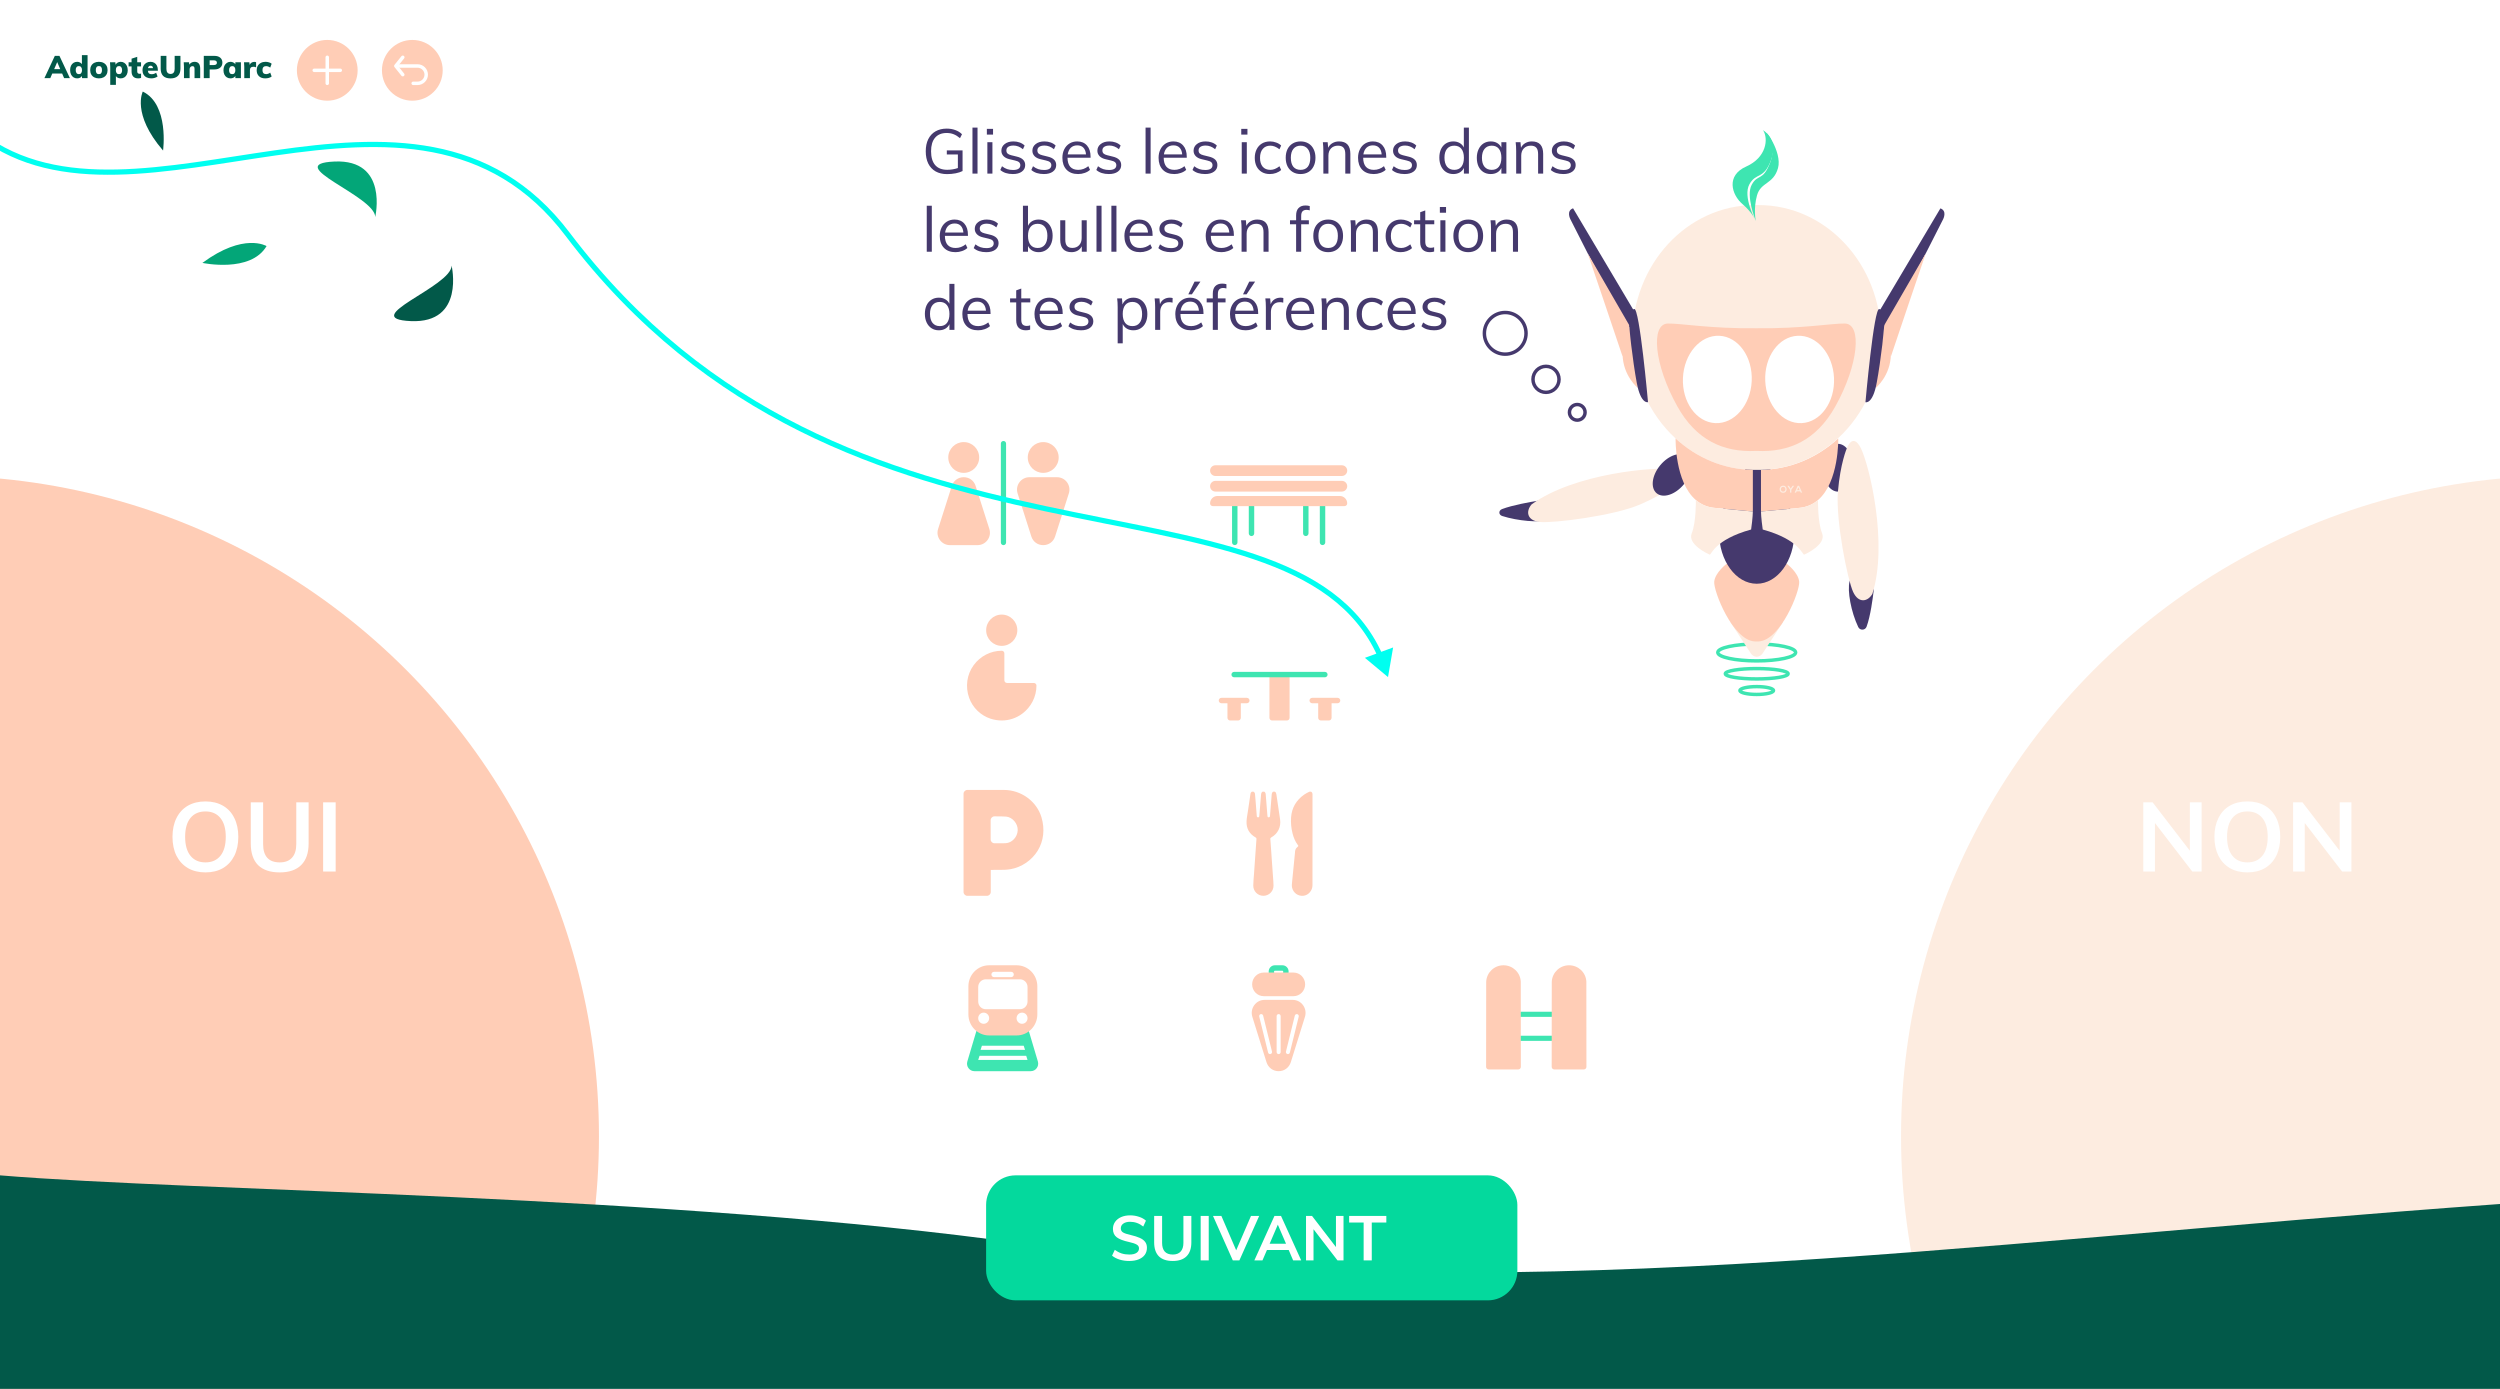 <svg width="1440" height="800" viewBox="0 0 1440 800" fill="none" xmlns="http://www.w3.org/2000/svg">
    <rect x="0" y="0" width="1440" height="800" fill="#808080" stroke="none"/>
    <g clip-path="url(#clip0)">
        <rect width="1440" height="800" fill="white"/>
        <circle cx="188.5" cy="40.5" r="17.5" fill="#FFCDB6"/>
        <path d="M188.5 33V48" stroke="white" stroke-width="2" stroke-miterlimit="10" stroke-linecap="round"/>
        <path d="M196 40.5H181" stroke="white" stroke-width="2" stroke-miterlimit="10" stroke-linecap="round"/>
        <path d="M35.792 42.354H30.104L28.97 45H25.586L31.58 32.184H34.244L40.256 45H36.926L35.792 42.354ZM34.694 39.816L32.948 35.766L31.202 39.816H34.694ZM50.436 31.752V45H47.232V43.758C46.968 44.19 46.584 44.532 46.08 44.784C45.576 45.024 45.024 45.144 44.424 45.144C43.644 45.144 42.948 44.946 42.336 44.55C41.724 44.142 41.244 43.578 40.896 42.858C40.56 42.126 40.392 41.286 40.392 40.338C40.392 39.402 40.56 38.574 40.896 37.854C41.244 37.134 41.724 36.582 42.336 36.198C42.948 35.802 43.644 35.604 44.424 35.604C45 35.604 45.528 35.724 46.008 35.964C46.5 36.204 46.89 36.528 47.178 36.936V31.752H50.436ZM45.432 42.714C46.008 42.714 46.452 42.516 46.764 42.12C47.076 41.712 47.232 41.13 47.232 40.374C47.232 39.642 47.07 39.078 46.746 38.682C46.434 38.274 45.996 38.07 45.432 38.07C44.844 38.07 44.394 38.268 44.082 38.664C43.77 39.048 43.614 39.606 43.614 40.338C43.614 41.094 43.77 41.682 44.082 42.102C44.406 42.51 44.856 42.714 45.432 42.714ZM56.98 45.144C55.96 45.144 55.072 44.952 54.316 44.568C53.56 44.184 52.978 43.632 52.57 42.912C52.162 42.192 51.958 41.346 51.958 40.374C51.958 39.402 52.162 38.556 52.57 37.836C52.978 37.116 53.56 36.564 54.316 36.18C55.072 35.796 55.96 35.604 56.98 35.604C57.988 35.604 58.864 35.802 59.608 36.198C60.364 36.582 60.946 37.134 61.354 37.854C61.762 38.562 61.966 39.402 61.966 40.374C61.966 41.346 61.762 42.192 61.354 42.912C60.946 43.62 60.364 44.172 59.608 44.568C58.864 44.952 57.988 45.144 56.98 45.144ZM56.98 42.714C58.156 42.714 58.744 41.934 58.744 40.374C58.744 39.582 58.594 39 58.294 38.628C58.006 38.244 57.568 38.052 56.98 38.052C56.38 38.052 55.93 38.244 55.63 38.628C55.33 39 55.18 39.582 55.18 40.374C55.18 41.178 55.33 41.772 55.63 42.156C55.93 42.528 56.38 42.714 56.98 42.714ZM69.529 35.604C70.309 35.604 71.005 35.808 71.617 36.216C72.229 36.624 72.709 37.194 73.057 37.926C73.405 38.658 73.579 39.498 73.579 40.446C73.579 41.382 73.405 42.21 73.057 42.93C72.721 43.638 72.247 44.184 71.635 44.568C71.023 44.952 70.321 45.144 69.529 45.144C68.929 45.144 68.383 45.03 67.891 44.802C67.399 44.562 67.021 44.232 66.757 43.812V48.888H63.499V38.484C63.499 37.5 63.451 36.624 63.355 35.856H66.415L66.595 37.278C66.823 36.774 67.201 36.372 67.729 36.072C68.257 35.76 68.857 35.604 69.529 35.604ZM68.539 42.714C69.127 42.714 69.571 42.522 69.871 42.138C70.171 41.754 70.321 41.19 70.321 40.446C70.321 39.69 70.165 39.108 69.853 38.7C69.553 38.28 69.115 38.07 68.539 38.07C67.951 38.07 67.501 38.268 67.189 38.664C66.877 39.06 66.721 39.642 66.721 40.41C66.721 41.154 66.877 41.724 67.189 42.12C67.501 42.516 67.951 42.714 68.539 42.714ZM80.395 42.516C80.611 42.516 80.899 42.48 81.259 42.408V44.874C80.815 45.054 80.251 45.144 79.567 45.144C78.331 45.144 77.389 44.796 76.741 44.1C76.105 43.404 75.787 42.438 75.787 41.202V38.25H74.077V35.856H75.787V33.786L79.045 32.742V35.856H81.241V38.25H79.045V41.202C79.045 41.634 79.171 41.964 79.423 42.192C79.687 42.408 80.011 42.516 80.395 42.516ZM90.926 40.752H85.184C85.244 41.46 85.448 41.97 85.796 42.282C86.144 42.594 86.654 42.75 87.326 42.75C87.782 42.75 88.238 42.678 88.694 42.534C89.15 42.378 89.564 42.168 89.936 41.904L90.764 44.064C90.308 44.4 89.756 44.664 89.108 44.856C88.46 45.048 87.812 45.144 87.164 45.144C86.12 45.144 85.214 44.952 84.446 44.568C83.678 44.184 83.09 43.638 82.682 42.93C82.274 42.21 82.07 41.364 82.07 40.392C82.07 39.468 82.262 38.646 82.646 37.926C83.042 37.194 83.582 36.624 84.266 36.216C84.962 35.808 85.754 35.604 86.642 35.604C87.506 35.604 88.262 35.796 88.91 36.18C89.558 36.564 90.056 37.116 90.404 37.836C90.752 38.544 90.926 39.372 90.926 40.32V40.752ZM86.732 37.836C85.928 37.836 85.424 38.304 85.22 39.24H88.136C88.016 38.304 87.548 37.836 86.732 37.836ZM98.247 45.162C96.375 45.162 94.959 44.694 93.999 43.758C93.039 42.81 92.559 41.424 92.559 39.6V32.184H95.853V39.726C95.853 40.65 96.057 41.358 96.465 41.85C96.885 42.342 97.479 42.588 98.247 42.588C99.003 42.588 99.585 42.342 99.993 41.85C100.401 41.346 100.605 40.638 100.605 39.726V32.184H103.935V39.6C103.935 41.4 103.443 42.78 102.459 43.74C101.487 44.688 100.083 45.162 98.247 45.162ZM112.088 35.604C113.168 35.604 113.972 35.934 114.5 36.594C115.04 37.242 115.31 38.226 115.31 39.546V45H112.052V39.69C112.052 39.126 111.956 38.724 111.764 38.484C111.572 38.232 111.272 38.106 110.864 38.106C110.372 38.106 109.976 38.274 109.676 38.61C109.376 38.934 109.226 39.366 109.226 39.906V45H105.968V38.484C105.968 37.5 105.92 36.624 105.824 35.856H108.884L109.046 37.206C109.394 36.69 109.826 36.294 110.342 36.018C110.858 35.742 111.44 35.604 112.088 35.604ZM117.381 32.184H123.483C124.947 32.184 126.081 32.538 126.885 33.246C127.689 33.942 128.091 34.89 128.091 36.09C128.091 37.278 127.683 38.226 126.867 38.934C126.051 39.642 124.923 39.996 123.483 39.996H120.765V45H117.381V32.184ZM123.033 37.476C124.305 37.476 124.941 37.026 124.941 36.126C124.941 35.67 124.785 35.328 124.473 35.1C124.173 34.86 123.693 34.74 123.033 34.74H120.765V37.476H123.033ZM138.766 35.856V45H135.562V43.758C135.298 44.19 134.914 44.532 134.41 44.784C133.906 45.024 133.354 45.144 132.754 45.144C131.974 45.144 131.278 44.952 130.666 44.568C130.054 44.184 129.574 43.638 129.226 42.93C128.89 42.21 128.722 41.382 128.722 40.446C128.722 39.498 128.896 38.658 129.244 37.926C129.592 37.194 130.072 36.624 130.684 36.216C131.296 35.808 131.986 35.604 132.754 35.604C133.354 35.604 133.9 35.736 134.392 36C134.896 36.252 135.286 36.594 135.562 37.026V35.856H138.766ZM133.762 42.714C134.338 42.714 134.782 42.516 135.094 42.12C135.406 41.724 135.562 41.154 135.562 40.41C135.562 39.654 135.406 39.078 135.094 38.682C134.782 38.274 134.338 38.07 133.762 38.07C133.198 38.07 132.754 38.28 132.43 38.7C132.106 39.108 131.944 39.69 131.944 40.446C131.944 41.178 132.1 41.742 132.412 42.138C132.724 42.522 133.174 42.714 133.762 42.714ZM146.48 35.64C146.924 35.64 147.266 35.706 147.506 35.838V38.808C146.99 38.568 146.492 38.448 146.012 38.448C144.644 38.448 143.96 39.102 143.96 40.41V45H140.702V38.484C140.702 37.5 140.654 36.624 140.558 35.856H143.618L143.816 37.386C144.032 36.822 144.38 36.39 144.86 36.09C145.34 35.79 145.88 35.64 146.48 35.64ZM152.797 45.144C151.249 45.144 150.037 44.724 149.161 43.884C148.285 43.044 147.847 41.898 147.847 40.446C147.847 39.486 148.057 38.64 148.477 37.908C148.909 37.176 149.509 36.612 150.277 36.216C151.045 35.808 151.933 35.604 152.941 35.604C153.613 35.604 154.273 35.706 154.921 35.91C155.569 36.102 156.085 36.366 156.469 36.702L155.641 38.952C155.317 38.688 154.939 38.478 154.507 38.322C154.075 38.166 153.661 38.088 153.265 38.088C152.593 38.088 152.077 38.28 151.717 38.664C151.357 39.048 151.177 39.618 151.177 40.374C151.177 41.142 151.357 41.724 151.717 42.12C152.077 42.504 152.599 42.696 153.283 42.696C153.679 42.696 154.087 42.618 154.507 42.462C154.939 42.306 155.317 42.096 155.641 41.832L156.469 44.046C156.073 44.394 155.545 44.664 154.885 44.856C154.237 45.048 153.541 45.144 152.797 45.144Z" fill="#025949"/>
        <path d="M577.001 372.024C572.055 372.024 568.027 367.982 568.027 363.012C568.027 358.042 572.055 354 577.001 354C581.946 354 585.974 358.042 585.974 363.012C585.974 367.982 581.946 372.024 577.001 372.024Z" fill="#FFCDB6"/>
        <path d="M577.001 415C574.847 415 572.665 414.65 570.522 413.951C564.873 412.102 560.247 407.634 558.245 402.016C555.921 395.494 556.886 388.565 560.841 383.126C564.634 377.915 570.699 374.809 577.055 374.827C577.867 374.831 578.513 375.537 578.513 376.349V391.85C578.513 392.702 579.202 393.394 580.05 393.394H595.484C596.296 393.394 596.996 394.045 597 394.857C597.018 401.24 593.925 407.332 588.733 411.14C585.271 413.686 581.192 415 577.001 415Z" fill="#FFCDB6"/>
        <path d="M895.272 585.71H874.513C873.683 585.71 873.013 585.047 873.013 584.227C873.013 583.407 873.683 582.745 874.513 582.745H895.272C896.102 582.745 896.772 583.407 896.772 584.227C896.772 585.047 896.098 585.71 895.272 585.71Z" fill="#3EE5B1"/>
        <path d="M895.272 599.544H874.513C873.683 599.544 873.013 598.882 873.013 598.062C873.013 597.242 873.683 596.579 874.513 596.579H895.272C896.102 596.579 896.772 597.242 896.772 598.062C896.772 598.882 896.098 599.544 895.272 599.544Z" fill="#3EE5B1"/>
        <path d="M874.513 616H857.5C857.101 616 856.721 615.842 856.438 615.567C856.156 615.287 856 614.911 856 614.517L856.047 565.454C856.326 560.118 860.699 556 866.007 556C871.31 556 875.687 560.118 875.966 565.376C875.966 565.401 875.966 565.429 875.966 565.454L876.009 614.517C876.009 614.908 875.85 615.287 875.571 615.567C875.292 615.846 874.912 616 874.513 616Z" fill="#FFCDB6"/>
        <path d="M912.286 616H895.272C894.874 616 894.493 615.842 894.211 615.567C893.928 615.291 893.772 614.911 893.772 614.517L893.82 565.454C894.099 560.118 898.471 556 903.779 556C909.083 556 913.459 560.118 913.738 565.376C913.738 565.401 913.738 565.429 913.738 565.454L913.782 614.517C913.782 614.908 913.622 615.287 913.343 615.567C913.064 615.846 912.684 616 912.286 616Z" fill="#FFCDB6"/>
        <path d="M732.744 387.778C731.887 387.778 731.195 388.473 731.195 389.335V413.443C731.195 414.305 731.887 415 732.744 415H741.253C742.11 415 742.802 414.305 742.802 413.443V388.557C742.802 387.695 733.551 387.778 732.744 387.778Z" fill="#FFCDB6"/>
        <path d="M763.134 390.113H710.862C710.005 390.113 709.313 389.418 709.313 388.557C709.313 387.695 710.005 387 710.862 387H763.134C763.992 387 764.683 387.695 764.683 388.557C764.683 389.414 763.992 390.113 763.134 390.113Z" fill="#3EE5B1"/>
        <path d="M718.179 401.95H713.168H710.862H708.56H703.549C702.692 401.95 702 402.645 702 403.507C702 404.368 702.692 405.063 703.549 405.063H707.011V413.443C707.011 414.305 707.703 415 708.56 415H713.168C714.025 415 714.717 414.305 714.717 413.443V405.063H718.179C719.036 405.063 719.728 404.368 719.728 403.507C719.728 402.645 719.033 401.95 718.179 401.95Z" fill="#FFCDB6"/>
        <path d="M770.451 401.95H765.44H763.134H760.832H755.821C754.964 401.95 754.272 402.645 754.272 403.507C754.272 404.368 754.964 405.063 755.821 405.063H759.283V413.443C759.283 414.305 759.975 415 760.832 415H765.44C766.297 415 766.989 414.305 766.989 413.443V405.063H770.451C771.308 405.063 772 404.368 772 403.507C772 402.645 771.308 401.95 770.451 401.95Z" fill="#FFCDB6"/>
        <path d="M720.862 308.774C719.996 308.774 719.297 308.075 719.297 307.21V288.605C719.297 287.74 719.996 287.041 720.862 287.041C721.728 287.041 722.427 287.74 722.427 288.605V307.21C722.427 308.072 721.728 308.774 720.862 308.774Z" fill="#3EE5B1"/>
        <path d="M711.224 313.974C710.358 313.974 709.659 313.276 709.659 312.41V290.314C709.659 289.449 710.358 288.75 711.224 288.75C712.091 288.75 712.789 289.449 712.789 290.314V312.41C712.789 313.276 712.087 313.974 711.224 313.974Z" fill="#3EE5B1"/>
        <path d="M761.78 313.974C760.914 313.974 760.215 313.276 760.215 312.41V290.314C760.215 289.449 760.914 288.75 761.78 288.75C762.646 288.75 763.345 289.449 763.345 290.314V312.41C763.341 313.276 762.643 313.974 761.78 313.974Z" fill="#3EE5B1"/>
        <path d="M752.142 308.774C751.275 308.774 750.577 308.075 750.577 307.21V288.605C750.577 287.74 751.275 287.041 752.142 287.041C753.008 287.041 753.707 287.74 753.707 288.605V307.21C753.703 308.072 753.004 308.774 752.142 308.774Z" fill="#3EE5B1"/>
        <path d="M772.914 283.147H700.09C698.387 283.147 697.004 281.761 697.004 280.063C697.004 278.361 698.391 276.975 700.09 276.975H772.914C774.617 276.975 776 278.361 776 280.063C776 281.761 774.617 283.147 772.914 283.147Z" fill="#FFCDB6"/>
        <path d="M772.914 274.168H700.09C698.387 274.168 697.004 272.782 697.004 271.084C697.004 269.386 698.391 268 700.09 268H772.914C774.617 268 776 269.386 776 271.084C776 272.782 774.617 274.168 772.914 274.168Z" fill="#FFCDB6"/>
        <path d="M774.439 291.518H698.565C697.699 291.518 697 290.82 697 289.954C697 287.601 698.914 285.688 701.269 285.688H771.727C774.082 285.688 775.996 287.601 775.996 289.954C776 290.82 775.301 291.518 774.439 291.518Z" fill="#FFCDB6"/>
        <path d="M599.888 470.77C597.11 461.489 588.18 455.004 578.167 455H557.227C555.999 455 555 455.998 555 457.225V513.775C555 515.002 555.999 516 557.227 516H568.454C569.682 516 570.681 515.002 570.681 513.775V501.075C572.004 501.017 573.352 501.028 574.661 501.042C577.121 501.071 579.673 501.09 582.18 500.634C588.526 499.48 594.333 495.5 597.715 489.995C601.149 484.399 601.921 477.571 599.888 470.77ZM579.188 485.688C578.215 485.724 577.227 485.735 576.25 485.735C575.616 485.735 574.125 485.735 572.835 485.735C571.606 485.735 570.611 484.737 570.611 483.51V472.445C570.611 471.214 571.603 470.216 572.835 470.22C575.087 470.224 578.28 470.238 579.531 470.358C583.19 470.715 586.31 474.375 586.204 478.187C586.095 482.112 582.884 485.546 579.188 485.688Z" fill="#FFCDB6"/>
        <path d="M597.814 611.4L592.592 593.84H562.408L557.186 611.4C556.356 614.189 558.406 617 561.267 617H577.502H593.736C596.594 616.996 598.644 614.186 597.814 611.4ZM565.577 602.327H577.652H589.648L590.417 604.708H577.652H564.808L565.577 602.327ZM577.652 610.526H563.442L564.211 608.145H577.652H591.093L591.862 610.526H577.652Z" fill="#3EE5B1"/>
        <path d="M585.578 556H569.726C563.138 556 557.798 561.436 557.798 568.142V584.279C557.798 590.986 563.138 596.422 569.726 596.422H585.578C592.166 596.422 597.506 590.986 597.506 584.279V568.142C597.506 561.436 592.166 556 585.578 556ZM572.562 559.765H582.438C583.271 559.765 583.947 560.453 583.947 561.301C583.947 562.15 583.271 562.838 582.438 562.838H572.562C571.729 562.838 571.053 562.15 571.053 561.301C571.053 560.453 571.726 559.765 572.562 559.765ZM566.6 589.704C564.855 589.704 563.442 588.266 563.442 586.489C563.442 584.712 564.855 583.274 566.6 583.274C568.346 583.274 569.758 584.712 569.758 586.489C569.758 588.266 568.346 589.704 566.6 589.704ZM588.704 589.704C586.959 589.704 585.546 588.266 585.546 586.489C585.546 584.712 586.959 583.274 588.704 583.274C590.45 583.274 591.862 584.712 591.862 586.489C591.862 588.266 590.45 589.704 588.704 589.704ZM591.862 576.873C591.862 579.324 589.91 581.312 587.502 581.312H567.805C565.398 581.312 563.445 579.324 563.445 576.873V568.521C563.445 566.071 565.398 564.083 567.805 564.083H587.502C589.91 564.083 591.862 566.071 591.862 568.521V576.873Z" fill="#FFCDB6"/>
        <path d="M738.711 563.719H734.289C732.347 563.719 730.771 562.109 730.771 560.136V559.583C730.771 557.609 732.351 556 734.289 556H738.711C740.649 556 742.229 557.606 742.229 559.583V560.136C742.229 562.109 740.649 563.719 738.711 563.719ZM734.285 559.146C734.053 559.146 733.852 559.346 733.852 559.583V560.136C733.852 560.376 734.049 560.577 734.285 560.577H738.708C738.94 560.577 739.137 560.376 739.137 560.136V559.583C739.137 559.346 738.94 559.146 738.708 559.146H734.285Z" fill="#3EE5B1"/>
        <path d="M745.078 573.8H727.917C724.235 573.8 721.235 570.749 721.235 566.999C721.235 563.245 724.231 560.194 727.917 560.194H745.078C748.765 560.194 751.761 563.245 751.761 566.999C751.761 570.746 748.761 573.8 745.078 573.8Z" fill="#FFCDB6"/>
        <path d="M750.57 579.003C749.169 577.052 746.998 575.934 744.624 575.934H728.371C725.994 575.938 723.827 577.059 722.425 579.011C721.024 580.962 720.634 583.405 721.353 585.71L729.479 611.768C730.47 614.947 733.226 617 736.501 617C739.776 617 742.533 614.947 743.523 611.768L751.65 585.71C752.365 583.402 751.975 580.955 750.57 579.003ZM731.832 607.126C731.735 607.151 731.642 607.162 731.55 607.162C731.031 607.162 730.559 606.805 730.427 606.27L725.321 585.572C725.168 584.938 725.543 584.297 726.162 584.141C726.784 583.977 727.409 584.366 727.567 584.993L732.672 605.691C732.826 606.328 732.451 606.969 731.832 607.126ZM737.656 605.986C737.656 606.638 737.138 607.166 736.498 607.166C735.858 607.166 735.339 606.638 735.339 605.986V585.288C735.339 584.636 735.858 584.108 736.498 584.108C737.138 584.108 737.656 584.636 737.656 585.288V605.986ZM748.064 585.575L742.958 606.274C742.826 606.809 742.354 607.166 741.836 607.166C741.743 607.166 741.646 607.155 741.553 607.129C740.935 606.973 740.556 606.332 740.713 605.699L745.819 585C745.976 584.37 746.605 583.988 747.224 584.148C747.842 584.301 748.221 584.942 748.064 585.575Z" fill="#FFCDB6"/>
        <path d="M723.256 482.385C719.671 480.372 717.843 477.263 718.011 473.099C718.089 471.162 718.509 469.24 718.787 467.314C719.272 463.998 719.775 460.69 720.252 457.375C720.338 456.769 720.591 456.312 721.107 456C721.414 456 721.72 456 722.027 456C722.494 456.287 722.818 456.66 722.868 457.248C722.971 458.51 723.096 459.769 723.196 461.031C723.438 464.02 723.673 467.009 723.905 470.002C723.944 470.484 724.183 470.785 724.657 470.792C725.11 470.796 725.323 470.517 725.359 470.045C725.462 468.609 725.591 467.172 725.712 465.736C725.933 463.077 726.164 460.418 726.364 457.759C726.417 457.041 726.578 456.417 727.205 456.007C727.551 456.007 727.896 456.007 728.238 456.007C728.741 456.366 728.998 456.86 729.047 457.48C729.247 460.019 729.45 462.558 729.653 465.097C729.785 466.726 729.917 468.355 730.049 469.98C730.085 470.437 730.263 470.789 730.765 470.792C731.3 470.796 731.481 470.411 731.521 469.943C731.645 468.453 731.763 466.958 731.881 465.467C732.084 462.888 732.29 460.309 732.49 457.73C732.543 457.045 732.718 456.432 733.299 456.004C733.645 456.004 733.99 456.004 734.332 456.004C734.881 456.348 735.099 456.863 735.191 457.505C735.89 462.322 736.613 467.136 737.326 471.953C737.967 476.302 736.057 480.245 732.258 482.342C731.841 482.57 731.674 482.817 731.71 483.292C731.902 485.777 732.073 488.265 732.248 490.753C732.38 492.64 732.504 494.526 732.636 496.408C732.85 499.459 733.078 502.51 733.288 505.56C733.392 507.076 733.534 508.593 733.548 510.113C733.577 513.363 730.929 515.985 727.704 515.985C724.472 515.985 721.859 513.366 721.884 510.091C721.902 507.889 722.152 505.698 722.305 503.504C722.433 501.657 722.554 499.811 722.686 497.965C722.904 494.856 723.128 491.747 723.345 488.639C723.474 486.832 723.588 485.022 723.723 483.216C723.755 482.806 723.613 482.588 723.256 482.385Z" fill="#FFCDB6"/>
        <path d="M755.152 456.004C755.772 456.348 756 456.881 756 457.6C755.989 475.022 755.996 492.444 755.989 509.866C755.989 512.971 753.673 515.651 750.772 515.963C747.704 516.293 744.992 514.36 744.254 511.353C743.979 510.239 744.136 509.144 744.243 508.041C744.489 505.462 744.749 502.887 745.006 500.308C745.298 497.362 745.59 494.417 745.882 491.472C745.893 491.356 745.918 491.24 745.915 491.123C745.89 489.807 746.274 488.704 747.336 487.848C747.996 487.318 747.939 487.257 747.429 486.564C746.004 484.631 745.123 482.44 744.525 480.118C743.741 477.075 743.438 473.966 743.659 470.839C744.054 465.246 746.656 460.904 751.167 457.723C752.133 457.045 753.177 456.515 754.236 456.007C754.539 456.004 754.845 456.004 755.152 456.004Z" fill="#FFCDB6"/>
        <path d="M555.105 272.376C550.196 272.376 546.201 268.401 546.201 263.509C546.201 258.617 550.196 254.641 555.105 254.641C560.014 254.641 564.009 258.617 564.009 263.509C564.009 268.401 560.014 272.376 555.105 272.376Z" fill="#FFCDB6"/>
        <path d="M563.024 314H547.187C544.871 314 542.76 312.933 541.393 311.074C540.027 309.212 539.642 306.884 540.343 304.685L548.262 279.855C549.229 276.825 551.916 274.869 555.105 274.869C558.295 274.869 560.981 276.828 561.945 279.855L569.864 304.685C570.565 306.884 570.184 309.212 568.814 311.074C567.447 312.933 565.336 314 563.024 314Z" fill="#FFCDB6"/>
        <path d="M600.895 272.376C595.986 272.376 591.991 268.401 591.991 263.509C591.991 258.616 595.986 254.645 600.895 254.645C605.803 254.645 609.799 258.62 609.799 263.512C609.799 268.405 605.803 272.376 600.895 272.376Z" fill="#FFCDB6"/>
        <path d="M600.895 314C597.705 314 595.019 312.041 594.055 309.015L586.136 284.184C585.435 281.989 585.816 279.665 587.183 277.802C588.549 275.94 590.66 274.873 592.976 274.869H608.813C611.126 274.869 613.24 275.936 614.607 277.795C615.973 279.658 616.358 281.982 615.657 284.184L607.738 309.015C606.771 312.045 604.088 314 600.895 314Z" fill="#FFCDB6"/>
        <path d="M577.998 314C577.168 314 576.495 313.33 576.495 312.503V255.497C576.495 254.67 577.168 254 577.998 254C578.829 254 579.502 254.67 579.502 255.497V312.503C579.505 313.33 578.833 314 577.998 314Z" fill="#3EE5B1"/>
        <path d="M1011.87 380.674C1024.25 380.674 1034.3 378.497 1034.3 375.81C1034.3 373.124 1024.25 370.946 1011.87 370.946C999.48 370.946 989.438 373.124 989.438 375.81C989.438 378.497 999.48 380.674 1011.87 380.674Z" stroke="#3EE5B1" stroke-width="2" stroke-miterlimit="10"/>
        <path d="M1011.87 378.324C1013.18 378.249 1014.46 377.587 1015.27 376.356L1027.09 358.229H996.642L1008.47 376.356C1009.27 377.587 1010.55 378.249 1011.87 378.324Z" fill="#FDECE0"/>
        <path d="M1011.87 369.505C1012.23 369.501 1012.6 369.487 1012.98 369.468C1025.65 368.848 1036.85 340.414 1036.33 335.056C1035.82 329.698 1029.05 324.638 1029.05 324.638H994.67C994.67 324.638 987.905 329.698 987.392 335.056C986.878 340.414 998.071 368.848 1010.74 369.468C1011.13 369.487 1011.5 369.501 1011.87 369.505Z" fill="#FFCDB6"/>
        <path d="M1011.87 391.065C1021.86 391.065 1029.97 389.728 1029.97 388.08C1029.97 386.432 1021.86 385.095 1011.87 385.095C1001.87 385.095 993.764 386.432 993.764 388.08C993.764 389.728 1001.87 391.065 1011.87 391.065Z" stroke="#3EE5B1" stroke-width="2" stroke-miterlimit="10"/>
        <path d="M1011.87 400C1017.21 400 1021.54 398.989 1021.54 397.743C1021.54 396.496 1017.21 395.486 1011.87 395.486C1006.53 395.486 1002.2 396.496 1002.2 397.743C1002.2 398.989 1006.53 400 1011.87 400Z" stroke="#3EE5B1" stroke-width="2" stroke-miterlimit="10"/>
        <path d="M1019.78 265.486H1005.2V283.174H1019.78V265.486Z" fill="#45396D"/>
        <path d="M1011.87 336.236C1023.84 336.236 1033.55 322.959 1033.55 306.581C1033.55 290.202 1023.84 276.925 1011.87 276.925C999.892 276.925 990.185 290.202 990.185 306.581C990.185 322.959 999.892 336.236 1011.87 336.236Z" fill="#45396D"/>
        <path d="M1079.2 340.503C1078.77 344.294 1077.42 354.857 1075.14 360.994C1074.34 363.154 1071.33 363.252 1070.34 361.172C1066.18 352.427 1063.95 340.279 1065.37 334.79C1066.72 329.562 1075.18 335.737 1078.25 338.18C1078.94 338.74 1079.3 339.617 1079.2 340.503Z" fill="#45396D"/>
        <path d="M1058.65 283.174C1063.48 283.174 1067.4 277.011 1067.4 269.408C1067.4 261.805 1063.48 255.641 1058.65 255.641C1053.82 255.641 1049.91 261.805 1049.91 269.408C1049.91 277.011 1053.82 283.174 1058.65 283.174Z" fill="#45396D"/>
        <path d="M1014.32 270.648L1014.33 294.6V294.605C1014.45 294.605 1016.18 294.493 1036.5 292.525C1040.84 292.105 1044.34 290.44 1047.17 288.02C1047.17 288.015 1047.17 288.015 1047.17 288.015C1059.31 277.578 1058.84 252.992 1058.83 252.563C1046.79 263.611 1031.29 270.368 1014.32 270.648Z" fill="#FFCDB6"/>
        <path d="M1014.33 294.605C1014.33 294.721 1014.34 298.042 1015.33 305C1036.78 310.932 1038.23 319.904 1039.24 319.466C1040.26 319.032 1052.14 313.539 1049.53 307.173C1046.96 300.886 1047.16 288.342 1047.17 288.02C1044.34 290.44 1040.84 292.105 1036.5 292.525C1016.18 294.493 1014.45 294.605 1014.33 294.605Z" fill="#FDECE0"/>
        <path d="M1063.76 258.243C1063.76 258.243 1067.12 248.664 1071.89 258.243C1076.65 267.822 1087.71 313.086 1078.48 342.098C1075.95 346.482 1070.61 347.853 1067.4 340.946C1064.18 334.039 1057.28 299.539 1058.65 283.17C1060.03 266.801 1063.76 258.243 1063.76 258.243Z" fill="#FDECE0"/>
        <path d="M1011.87 118.137C1012.24 118.133 1012.61 118.128 1012.98 118.128C1051.93 118.128 1083.5 152.274 1083.5 194.395C1083.5 217.708 1073.83 238.573 1058.59 252.558C1058.59 252.558 1058.59 252.558 1058.59 252.563C1046.55 263.611 1031.04 270.368 1014.08 270.648C1013.72 270.653 1013.35 270.658 1012.98 270.658C1012.61 270.658 1012.24 270.653 1011.87 270.648C1011.5 270.653 1011.12 270.658 1010.75 270.658C1010.39 270.658 1010.02 270.653 1009.65 270.648C992.689 270.368 977.184 263.611 965.145 252.563C965.145 252.558 965.145 252.558 965.145 252.558C949.906 238.573 940.235 217.708 940.235 194.395C940.235 152.274 971.807 118.128 1010.75 118.128C1011.12 118.128 1011.5 118.133 1011.87 118.137Z" fill="#FDECE0"/>
        <path d="M1011.45 189.065C985.355 189.373 967.696 186.173 960.665 186.351C950.705 186.598 952.695 209.967 966.145 234.077C976.969 253.486 992.633 260.654 1011.45 259.731H1011.87C1030.68 260.654 1046.34 253.486 1057.17 234.077C1070.61 209.967 1072.61 186.598 1062.65 186.351C1055.62 186.173 1037.96 189.377 1011.87 189.065H1011.45Z" fill="#FFCDB6"/>
        <path d="M914.494 145.876L904.497 126.201C904.497 126.201 902.035 121.425 906.09 119.98L941.548 179.696L940.436 188.412L936.666 188.356L914.494 145.876Z" fill="#45396D"/>
        <path d="M914.494 145.876C914.784 146.454 934.615 205.378 934.615 205.378L938.46 187.344L914.494 145.876Z" fill="#FFCDB6"/>
        <path d="M943.44 223.528C943.44 223.528 934.709 216.426 934.615 203.969C934.522 191.513 938.456 187.339 938.456 187.339L943.44 223.528Z" fill="#FFCDB6"/>
        <path d="M949.252 231.647C949.252 231.647 945.108 233.046 942.772 220.492C940.436 207.938 937.988 186.878 938.418 184.145C938.848 181.412 938.189 179.015 941.282 177.966C944.375 176.912 949.252 231.647 949.252 231.647Z" fill="#45396D"/>
        <path d="M1109.26 145.918L1119.26 126.243C1119.26 126.243 1121.72 121.467 1117.67 120.022L1082.2 179.738L1083.32 188.454L1087.09 188.398L1109.26 145.918Z" fill="#45396D"/>
        <path d="M1109.26 145.918C1108.97 146.496 1089.14 205.42 1089.14 205.42L1085.29 187.386L1109.26 145.918Z" fill="#FFCDB6"/>
        <path d="M1080.31 223.575C1080.31 223.575 1089.04 216.472 1089.14 204.016C1089.23 191.56 1085.3 187.386 1085.3 187.386L1080.31 223.575Z" fill="#FFCDB6"/>
        <path d="M1074.5 231.689C1074.5 231.689 1078.64 233.088 1080.98 220.534C1083.32 207.98 1085.76 186.92 1085.33 184.187C1084.9 181.454 1085.56 179.057 1082.47 178.008C1079.38 176.954 1074.5 231.689 1074.5 231.689Z" fill="#45396D"/>
        <path d="M1009.64 294.605C1009.64 294.6 1009.64 294.6 1009.64 294.6C1009.64 294.6 1009.66 294.605 1009.64 294.605Z" fill="#03A678"/>
        <path d="M885.419 288.488C881.655 289.099 871.179 290.933 865.176 293.231C863.064 294.039 863.136 296.543 865.27 297.22C874.241 300.082 886.504 301.111 891.907 299.565C897.054 298.094 890.408 291.501 887.793 289.122C887.194 288.583 886.298 288.343 885.419 288.488Z" fill="#45396D"/>
        <path d="M966.552 277.939C966.552 277.939 974.588 271.726 963.979 270.238C953.37 268.75 906.869 272.58 882.231 290.499C878.87 294.29 879.258 299.78 886.837 300.643C894.416 301.506 929.377 297.142 944.492 290.665C959.606 284.187 966.552 277.939 966.552 277.939Z" fill="#FDECE0"/>
        <path d="M954.237 284.123C957.953 287.204 964.909 284.96 969.774 279.111C974.638 273.262 975.57 266.023 971.854 262.942C968.139 259.86 961.183 262.104 956.318 267.953C951.453 273.802 950.522 281.042 954.237 284.123Z" fill="#45396D"/>
        <path d="M1009.65 270.648L1009.64 294.6V294.605C1009.53 294.605 1007.79 294.493 987.471 292.525C983.131 292.105 979.631 290.44 976.81 288.02C976.81 288.015 976.81 288.015 976.81 288.015C964.663 277.578 965.135 252.992 965.145 252.563C977.184 263.611 992.689 270.368 1009.65 270.648Z" fill="#FFCDB6"/>
        <path d="M1009.64 294.605C1009.64 294.721 1009.63 298.042 1008.64 305C987.195 310.932 985.747 319.904 984.733 319.466C983.72 319.032 971.835 313.539 974.442 307.173C977.016 300.886 976.815 288.342 976.81 288.02C979.632 290.44 983.131 292.105 987.471 292.525C1007.79 294.493 1009.53 294.605 1009.64 294.605Z" fill="#FDECE0"/>
        <path d="M1029.11 281.817C1029.1 282.829 1028.47 283.841 1027.09 283.841C1025.71 283.841 1025.07 282.853 1025.07 281.822C1025.07 280.791 1025.74 279.756 1027.09 279.756C1028.45 279.761 1029.12 280.796 1029.11 281.817ZM1025.81 281.836C1025.83 282.48 1026.17 283.165 1027.1 283.165C1028.02 283.165 1028.37 282.47 1028.38 281.827C1028.39 281.164 1028.02 280.428 1027.1 280.428C1026.17 280.432 1025.79 281.174 1025.81 281.836Z" fill="#FDECE0"/>
        <path d="M1031.44 281.454L1032.48 279.836H1033.37V279.868L1031.81 282.135V283.753H1031.07V282.135L1029.56 279.868V279.836H1030.44L1031.44 281.454Z" fill="#FDECE0"/>
        <path d="M1036.9 283.016H1034.85L1034.51 283.753H1033.71L1035.47 279.836H1036.28L1038.04 283.753H1037.23L1036.9 283.016ZM1035.87 280.661L1035.15 282.326H1036.6L1035.87 280.661Z" fill="#FDECE0"/>
        <path d="M1007.62 106.222C1011.51 99.054 1015.97 103.704 1020.24 91.887C1024.51 80.069 1015.52 75 1015.52 75C1018.76 79.962 1017.47 90.753 1005.79 95.93C994.119 101.111 997.361 112.117 1003.63 117.513C1009.62 122.666 1011.02 126.807 1011.31 127.213C1010.83 126.494 1003.85 113.203 1007.62 106.222Z" fill="#3EE5B1"/>
        <path d="M1017.52 77.537C1017.52 77.537 1023.74 82.933 1019.55 93.789C1015.37 104.651 1012.46 99.959 1008.97 106.46C1005.56 112.793 1011.03 126.499 1011.31 127.208C1011.32 127.213 1011.32 127.217 1011.32 127.222C1011.25 126.877 1009.93 120.161 1012.03 112.555C1014.2 104.749 1021.5 106.236 1024.13 96.83C1026.78 87.424 1015.55 72.636 1017.52 77.537Z" fill="#3EE5B1"/>
        <path d="M1008.99 219.462C1009.62 205.57 1001.27 193.907 990.328 193.41C979.389 192.914 970.009 203.773 969.377 217.665C968.744 231.557 977.099 243.22 988.038 243.717C998.977 244.213 1008.36 233.354 1008.99 219.462Z" fill="white"/>
        <path d="M1037.73 243.716C1048.67 243.22 1057.03 231.556 1056.39 217.664C1055.76 203.773 1046.38 192.913 1035.44 193.41C1024.5 193.906 1016.15 205.57 1016.78 219.461C1017.41 233.353 1026.79 244.212 1037.73 243.716Z" fill="white"/>
        <path d="M554.436 86.644V98.524C553.428 99.052 552.108 99.484 550.476 99.82C548.844 100.132 547.188 100.288 545.508 100.288C542.964 100.288 540.768 99.772 538.92 98.74C537.072 97.684 535.656 96.172 534.672 94.204C533.712 92.236 533.232 89.884 533.232 87.148C533.232 84.436 533.712 82.108 534.672 80.164C535.656 78.196 537.048 76.696 538.848 75.664C540.672 74.608 542.82 74.08 545.292 74.08C547.092 74.08 548.736 74.356 550.224 74.908C551.736 75.436 553.032 76.24 554.112 77.32L552.96 79.588C551.712 78.532 550.488 77.776 549.288 77.32C548.112 76.84 546.78 76.6 545.292 76.6C542.388 76.6 540.156 77.512 538.596 79.336C537.06 81.136 536.292 83.74 536.292 87.148C536.292 90.628 537.084 93.28 538.668 95.104C540.252 96.904 542.556 97.804 545.58 97.804C547.716 97.804 549.768 97.468 551.736 96.796V88.984H545.364V86.644H554.436ZM560.14 73.504H563.056V100H560.14V73.504ZM568.718 81.892H571.634V100H568.718V81.892ZM571.994 74.224V77.536H568.43V74.224H571.994ZM583.416 100.252C580.368 100.252 577.956 99.472 576.18 97.912L577.152 95.752C578.136 96.52 579.132 97.072 580.14 97.408C581.148 97.744 582.276 97.912 583.524 97.912C584.892 97.912 585.924 97.684 586.62 97.228C587.34 96.748 587.7 96.064 587.7 95.176C587.7 94.456 587.46 93.88 586.98 93.448C586.5 93.016 585.708 92.68 584.604 92.44L581.544 91.72C580.032 91.384 578.856 90.784 578.016 89.92C577.2 89.056 576.792 88.024 576.792 86.824C576.792 85.24 577.428 83.956 578.7 82.972C579.972 81.964 581.652 81.46 583.74 81.46C585.012 81.46 586.212 81.664 587.34 82.072C588.468 82.48 589.416 83.068 590.184 83.836L589.212 85.96C587.508 84.544 585.684 83.836 583.74 83.836C582.444 83.836 581.436 84.088 580.716 84.592C580.02 85.072 579.672 85.756 579.672 86.644C579.672 87.388 579.888 87.976 580.32 88.408C580.776 88.84 581.496 89.176 582.48 89.416L585.54 90.172C587.22 90.556 588.468 91.156 589.284 91.972C590.1 92.764 590.508 93.808 590.508 95.104C590.508 96.664 589.872 97.912 588.6 98.848C587.328 99.784 585.6 100.252 583.416 100.252ZM601.276 100.252C598.228 100.252 595.816 99.472 594.04 97.912L595.012 95.752C595.996 96.52 596.992 97.072 598 97.408C599.008 97.744 600.136 97.912 601.384 97.912C602.752 97.912 603.784 97.684 604.48 97.228C605.2 96.748 605.56 96.064 605.56 95.176C605.56 94.456 605.32 93.88 604.84 93.448C604.36 93.016 603.568 92.68 602.464 92.44L599.404 91.72C597.892 91.384 596.716 90.784 595.876 89.92C595.06 89.056 594.652 88.024 594.652 86.824C594.652 85.24 595.288 83.956 596.56 82.972C597.832 81.964 599.512 81.46 601.6 81.46C602.872 81.46 604.072 81.664 605.2 82.072C606.328 82.48 607.276 83.068 608.044 83.836L607.072 85.96C605.368 84.544 603.544 83.836 601.6 83.836C600.304 83.836 599.296 84.088 598.576 84.592C597.88 85.072 597.532 85.756 597.532 86.644C597.532 87.388 597.748 87.976 598.18 88.408C598.636 88.84 599.356 89.176 600.34 89.416L603.4 90.172C605.08 90.556 606.328 91.156 607.144 91.972C607.96 92.764 608.368 93.808 608.368 95.104C608.368 96.664 607.732 97.912 606.46 98.848C605.188 99.784 603.46 100.252 601.276 100.252ZM628.171 90.856H614.887C614.911 93.16 615.439 94.9 616.471 96.076C617.527 97.252 619.051 97.84 621.043 97.84C623.155 97.84 625.099 97.132 626.875 95.716L627.847 97.84C627.055 98.584 626.035 99.172 624.787 99.604C623.563 100.036 622.303 100.252 621.007 100.252C618.175 100.252 615.955 99.424 614.347 97.768C612.739 96.088 611.935 93.796 611.935 90.892C611.935 89.044 612.295 87.412 613.015 85.996C613.735 84.556 614.743 83.44 616.039 82.648C617.335 81.856 618.811 81.46 620.467 81.46C622.867 81.46 624.751 82.252 626.119 83.836C627.487 85.396 628.171 87.556 628.171 90.316V90.856ZM620.503 83.728C618.991 83.728 617.755 84.184 616.795 85.096C615.859 86.008 615.259 87.292 614.995 88.948H625.543C625.399 87.244 624.895 85.948 624.031 85.06C623.191 84.172 622.015 83.728 620.503 83.728ZM638.717 100.252C635.669 100.252 633.257 99.472 631.481 97.912L632.453 95.752C633.437 96.52 634.433 97.072 635.441 97.408C636.449 97.744 637.577 97.912 638.825 97.912C640.193 97.912 641.225 97.684 641.921 97.228C642.641 96.748 643.001 96.064 643.001 95.176C643.001 94.456 642.761 93.88 642.281 93.448C641.801 93.016 641.009 92.68 639.905 92.44L636.845 91.72C635.333 91.384 634.157 90.784 633.317 89.92C632.501 89.056 632.093 88.024 632.093 86.824C632.093 85.24 632.729 83.956 634.001 82.972C635.273 81.964 636.953 81.46 639.041 81.46C640.313 81.46 641.513 81.664 642.641 82.072C643.769 82.48 644.717 83.068 645.485 83.836L644.513 85.96C642.809 84.544 640.985 83.836 639.041 83.836C637.745 83.836 636.737 84.088 636.017 84.592C635.321 85.072 634.973 85.756 634.973 86.644C634.973 87.388 635.189 87.976 635.621 88.408C636.077 88.84 636.797 89.176 637.781 89.416L640.841 90.172C642.521 90.556 643.769 91.156 644.585 91.972C645.401 92.764 645.809 93.808 645.809 95.104C645.809 96.664 645.173 97.912 643.901 98.848C642.629 99.784 640.901 100.252 638.717 100.252ZM659.843 73.504H662.759V100H659.843V73.504ZM683.577 90.856H670.293C670.317 93.16 670.845 94.9 671.877 96.076C672.933 97.252 674.457 97.84 676.449 97.84C678.561 97.84 680.505 97.132 682.281 95.716L683.253 97.84C682.461 98.584 681.441 99.172 680.193 99.604C678.969 100.036 677.709 100.252 676.413 100.252C673.581 100.252 671.361 99.424 669.753 97.768C668.145 96.088 667.341 93.796 667.341 90.892C667.341 89.044 667.701 87.412 668.421 85.996C669.141 84.556 670.149 83.44 671.445 82.648C672.741 81.856 674.217 81.46 675.873 81.46C678.273 81.46 680.157 82.252 681.525 83.836C682.893 85.396 683.577 87.556 683.577 90.316V90.856ZM675.909 83.728C674.397 83.728 673.161 84.184 672.201 85.096C671.265 86.008 670.665 87.292 670.401 88.948H680.949C680.805 87.244 680.301 85.948 679.437 85.06C678.597 84.172 677.421 83.728 675.909 83.728ZM694.123 100.252C691.075 100.252 688.663 99.472 686.887 97.912L687.859 95.752C688.843 96.52 689.839 97.072 690.847 97.408C691.855 97.744 692.983 97.912 694.231 97.912C695.599 97.912 696.631 97.684 697.327 97.228C698.047 96.748 698.407 96.064 698.407 95.176C698.407 94.456 698.167 93.88 697.687 93.448C697.207 93.016 696.415 92.68 695.311 92.44L692.251 91.72C690.739 91.384 689.563 90.784 688.723 89.92C687.907 89.056 687.499 88.024 687.499 86.824C687.499 85.24 688.135 83.956 689.407 82.972C690.679 81.964 692.359 81.46 694.447 81.46C695.719 81.46 696.919 81.664 698.047 82.072C699.175 82.48 700.123 83.068 700.891 83.836L699.919 85.96C698.215 84.544 696.391 83.836 694.447 83.836C693.151 83.836 692.143 84.088 691.423 84.592C690.727 85.072 690.379 85.756 690.379 86.644C690.379 87.388 690.595 87.976 691.027 88.408C691.483 88.84 692.203 89.176 693.187 89.416L696.247 90.172C697.927 90.556 699.175 91.156 699.991 91.972C700.807 92.764 701.215 93.808 701.215 95.104C701.215 96.664 700.579 97.912 699.307 98.848C698.035 99.784 696.307 100.252 694.123 100.252ZM715.249 81.892H718.165V100H715.249V81.892ZM718.525 74.224V77.536H714.961V74.224H718.525ZM731.424 100.252C729.672 100.252 728.136 99.868 726.816 99.1C725.52 98.332 724.512 97.252 723.792 95.86C723.096 94.444 722.748 92.8 722.748 90.928C722.748 89.056 723.108 87.412 723.828 85.996C724.548 84.556 725.568 83.44 726.888 82.648C728.232 81.856 729.792 81.46 731.568 81.46C732.792 81.46 733.968 81.676 735.096 82.108C736.248 82.516 737.196 83.092 737.94 83.836L736.968 85.996C736.056 85.276 735.168 84.748 734.304 84.412C733.464 84.076 732.6 83.908 731.712 83.908C729.864 83.908 728.412 84.532 727.356 85.78C726.3 87.004 725.772 88.72 725.772 90.928C725.772 93.112 726.288 94.816 727.32 96.04C728.376 97.24 729.84 97.84 731.712 97.84C732.6 97.84 733.464 97.672 734.304 97.336C735.168 97 736.056 96.472 736.968 95.752L737.94 97.912C737.172 98.632 736.2 99.208 735.024 99.64C733.872 100.048 732.672 100.252 731.424 100.252ZM749.14 100.252C747.436 100.252 745.936 99.868 744.64 99.1C743.344 98.332 742.336 97.24 741.616 95.824C740.92 94.408 740.572 92.752 740.572 90.856C740.572 88.96 740.92 87.304 741.616 85.888C742.336 84.472 743.344 83.38 744.64 82.612C745.936 81.844 747.436 81.46 749.14 81.46C750.844 81.46 752.344 81.844 753.64 82.612C754.936 83.38 755.932 84.472 756.628 85.888C757.348 87.304 757.708 88.96 757.708 90.856C757.708 92.752 757.348 94.408 756.628 95.824C755.932 97.24 754.936 98.332 753.64 99.1C752.344 99.868 750.844 100.252 749.14 100.252ZM749.14 97.84C750.94 97.84 752.32 97.252 753.28 96.076C754.24 94.876 754.72 93.136 754.72 90.856C754.72 88.648 754.228 86.944 753.244 85.744C752.26 84.52 750.892 83.908 749.14 83.908C747.364 83.908 745.984 84.52 745 85.744C744.016 86.944 743.524 88.648 743.524 90.856C743.524 93.136 744.004 94.876 744.964 96.076C745.948 97.252 747.34 97.84 749.14 97.84ZM771.289 81.46C775.633 81.46 777.805 83.848 777.805 88.624V100H774.889V88.768C774.889 87.088 774.553 85.864 773.881 85.096C773.209 84.304 772.153 83.908 770.713 83.908C769.033 83.908 767.689 84.424 766.681 85.456C765.673 86.488 765.169 87.88 765.169 89.632V100H762.253V86.968C762.253 85.096 762.157 83.404 761.965 81.892H764.737L765.025 85.132C765.577 83.956 766.405 83.056 767.509 82.432C768.613 81.784 769.873 81.46 771.289 81.46ZM798.468 90.856H785.184C785.208 93.16 785.736 94.9 786.768 96.076C787.824 97.252 789.348 97.84 791.34 97.84C793.452 97.84 795.396 97.132 797.172 95.716L798.144 97.84C797.352 98.584 796.332 99.172 795.084 99.604C793.86 100.036 792.6 100.252 791.304 100.252C788.472 100.252 786.252 99.424 784.644 97.768C783.036 96.088 782.232 93.796 782.232 90.892C782.232 89.044 782.592 87.412 783.312 85.996C784.032 84.556 785.04 83.44 786.336 82.648C787.632 81.856 789.108 81.46 790.764 81.46C793.164 81.46 795.048 82.252 796.416 83.836C797.784 85.396 798.468 87.556 798.468 90.316V90.856ZM790.8 83.728C789.288 83.728 788.052 84.184 787.092 85.096C786.156 86.008 785.556 87.292 785.292 88.948H795.84C795.696 87.244 795.192 85.948 794.328 85.06C793.488 84.172 792.312 83.728 790.8 83.728ZM809.014 100.252C805.966 100.252 803.554 99.472 801.778 97.912L802.75 95.752C803.734 96.52 804.73 97.072 805.738 97.408C806.746 97.744 807.874 97.912 809.122 97.912C810.49 97.912 811.522 97.684 812.218 97.228C812.938 96.748 813.298 96.064 813.298 95.176C813.298 94.456 813.058 93.88 812.578 93.448C812.098 93.016 811.306 92.68 810.202 92.44L807.142 91.72C805.63 91.384 804.454 90.784 803.614 89.92C802.798 89.056 802.39 88.024 802.39 86.824C802.39 85.24 803.026 83.956 804.298 82.972C805.57 81.964 807.25 81.46 809.338 81.46C810.61 81.46 811.81 81.664 812.938 82.072C814.066 82.48 815.014 83.068 815.782 83.836L814.81 85.96C813.106 84.544 811.282 83.836 809.338 83.836C808.042 83.836 807.034 84.088 806.314 84.592C805.618 85.072 805.27 85.756 805.27 86.644C805.27 87.388 805.486 87.976 805.918 88.408C806.374 88.84 807.094 89.176 808.078 89.416L811.138 90.172C812.818 90.556 814.066 91.156 814.882 91.972C815.698 92.764 816.106 93.808 816.106 95.104C816.106 96.664 815.47 97.912 814.198 98.848C812.926 99.784 811.198 100.252 809.014 100.252ZM846.088 73.504V100H843.208V96.724C842.68 97.852 841.876 98.728 840.796 99.352C839.74 99.952 838.504 100.252 837.088 100.252C835.504 100.252 834.1 99.856 832.876 99.064C831.676 98.272 830.74 97.168 830.068 95.752C829.396 94.312 829.06 92.656 829.06 90.784C829.06 88.912 829.384 87.28 830.032 85.888C830.704 84.472 831.652 83.38 832.876 82.612C834.1 81.844 835.504 81.46 837.088 81.46C838.504 81.46 839.74 81.772 840.796 82.396C841.852 82.996 842.644 83.848 843.172 84.952V73.504H846.088ZM837.664 97.84C839.44 97.84 840.808 97.24 841.768 96.04C842.728 94.816 843.208 93.088 843.208 90.856C843.208 88.648 842.728 86.944 841.768 85.744C840.808 84.52 839.44 83.908 837.664 83.908C835.888 83.908 834.496 84.508 833.488 85.708C832.504 86.908 832.012 88.6 832.012 90.784C832.012 93.016 832.504 94.756 833.488 96.004C834.496 97.228 835.888 97.84 837.664 97.84ZM867.674 81.892V100H864.794V96.724C864.266 97.852 863.462 98.728 862.382 99.352C861.326 99.952 860.09 100.252 858.674 100.252C857.066 100.252 855.65 99.868 854.426 99.1C853.226 98.332 852.29 97.252 851.618 95.86C850.97 94.444 850.646 92.8 850.646 90.928C850.646 89.056 850.982 87.412 851.654 85.996C852.326 84.556 853.262 83.44 854.462 82.648C855.686 81.856 857.09 81.46 858.674 81.46C860.09 81.46 861.326 81.772 862.382 82.396C863.438 83.02 864.242 83.896 864.794 85.024V81.892H867.674ZM859.25 97.84C861.026 97.84 862.394 97.24 863.354 96.04C864.314 94.816 864.794 93.088 864.794 90.856C864.794 88.624 864.314 86.908 863.354 85.708C862.394 84.508 861.026 83.908 859.25 83.908C857.474 83.908 856.082 84.532 855.074 85.78C854.09 87.004 853.598 88.72 853.598 90.928C853.598 93.136 854.09 94.84 855.074 96.04C856.058 97.24 857.45 97.84 859.25 97.84ZM882.348 81.46C886.692 81.46 888.864 83.848 888.864 88.624V100H885.948V88.768C885.948 87.088 885.612 85.864 884.94 85.096C884.268 84.304 883.212 83.908 881.772 83.908C880.092 83.908 878.748 84.424 877.74 85.456C876.732 86.488 876.228 87.88 876.228 89.632V100H873.312V86.968C873.312 85.096 873.216 83.404 873.024 81.892H875.796L876.084 85.132C876.636 83.956 877.464 83.056 878.568 82.432C879.672 81.784 880.932 81.46 882.348 81.46ZM900.491 100.252C897.443 100.252 895.031 99.472 893.255 97.912L894.227 95.752C895.211 96.52 896.207 97.072 897.215 97.408C898.223 97.744 899.351 97.912 900.599 97.912C901.967 97.912 902.999 97.684 903.695 97.228C904.415 96.748 904.775 96.064 904.775 95.176C904.775 94.456 904.535 93.88 904.055 93.448C903.575 93.016 902.783 92.68 901.679 92.44L898.619 91.72C897.107 91.384 895.931 90.784 895.091 89.92C894.275 89.056 893.867 88.024 893.867 86.824C893.867 85.24 894.503 83.956 895.775 82.972C897.047 81.964 898.727 81.46 900.814 81.46C902.087 81.46 903.287 81.664 904.415 82.072C905.543 82.48 906.491 83.068 907.259 83.836L906.287 85.96C904.583 84.544 902.759 83.836 900.814 83.836C899.519 83.836 898.511 84.088 897.791 84.592C897.095 85.072 896.747 85.756 896.747 86.644C896.747 87.388 896.963 87.976 897.395 88.408C897.851 88.84 898.571 89.176 899.555 89.416L902.615 90.172C904.295 90.556 905.543 91.156 906.359 91.972C907.175 92.764 907.583 93.808 907.583 95.104C907.583 96.664 906.947 97.912 905.675 98.848C904.403 99.784 902.675 100.252 900.491 100.252ZM533.808 118.504H536.724V145H533.808V118.504ZM557.542 135.856H544.258C544.282 138.16 544.81 139.9 545.842 141.076C546.898 142.252 548.422 142.84 550.414 142.84C552.526 142.84 554.47 142.132 556.246 140.716L557.218 142.84C556.426 143.584 555.406 144.172 554.158 144.604C552.934 145.036 551.674 145.252 550.378 145.252C547.546 145.252 545.326 144.424 543.718 142.768C542.11 141.088 541.306 138.796 541.306 135.892C541.306 134.044 541.666 132.412 542.386 130.996C543.106 129.556 544.114 128.44 545.41 127.648C546.706 126.856 548.182 126.46 549.838 126.46C552.238 126.46 554.122 127.252 555.49 128.836C556.858 130.396 557.542 132.556 557.542 135.316V135.856ZM549.874 128.728C548.362 128.728 547.126 129.184 546.166 130.096C545.23 131.008 544.63 132.292 544.366 133.948H554.914C554.77 132.244 554.266 130.948 553.402 130.06C552.562 129.172 551.386 128.728 549.874 128.728ZM568.088 145.252C565.04 145.252 562.628 144.472 560.852 142.912L561.824 140.752C562.808 141.52 563.804 142.072 564.812 142.408C565.82 142.744 566.948 142.912 568.196 142.912C569.564 142.912 570.596 142.684 571.292 142.228C572.012 141.748 572.372 141.064 572.372 140.176C572.372 139.456 572.132 138.88 571.652 138.448C571.172 138.016 570.38 137.68 569.276 137.44L566.216 136.72C564.704 136.384 563.528 135.784 562.688 134.92C561.872 134.056 561.464 133.024 561.464 131.824C561.464 130.24 562.1 128.956 563.372 127.972C564.644 126.964 566.324 126.46 568.412 126.46C569.684 126.46 570.884 126.664 572.012 127.072C573.14 127.48 574.088 128.068 574.856 128.836L573.884 130.96C572.18 129.544 570.356 128.836 568.412 128.836C567.116 128.836 566.108 129.088 565.388 129.592C564.692 130.072 564.344 130.756 564.344 131.644C564.344 132.388 564.56 132.976 564.992 133.408C565.448 133.84 566.168 134.176 567.152 134.416L570.212 135.172C571.892 135.556 573.14 136.156 573.956 136.972C574.772 137.764 575.18 138.808 575.18 140.104C575.18 141.664 574.544 142.912 573.272 143.848C572 144.784 570.272 145.252 568.088 145.252ZM598.25 126.46C599.834 126.46 601.238 126.844 602.462 127.612C603.686 128.38 604.634 129.472 605.306 130.888C605.978 132.28 606.314 133.912 606.314 135.784C606.314 137.656 605.978 139.312 605.306 140.752C604.634 142.168 603.686 143.272 602.462 144.064C601.238 144.856 599.834 145.252 598.25 145.252C596.834 145.252 595.598 144.94 594.542 144.316C593.486 143.692 592.682 142.804 592.13 141.652V145H589.214V118.504H592.13V130.096C592.658 128.92 593.45 128.02 594.506 127.396C595.586 126.772 596.834 126.46 598.25 126.46ZM597.71 142.84C599.462 142.84 600.83 142.228 601.814 141.004C602.798 139.756 603.29 138.016 603.29 135.784C603.29 133.6 602.798 131.908 601.814 130.708C600.854 129.508 599.486 128.908 597.71 128.908C595.91 128.908 594.53 129.508 593.57 130.708C592.61 131.908 592.13 133.624 592.13 135.856C592.13 138.088 592.61 139.816 593.57 141.04C594.53 142.24 595.91 142.84 597.71 142.84ZM625.956 126.892V145H623.112V141.868C622.536 142.972 621.732 143.812 620.7 144.388C619.668 144.964 618.504 145.252 617.208 145.252C615.072 145.252 613.452 144.652 612.348 143.452C611.244 142.252 610.692 140.476 610.692 138.124V126.892H613.608V138.052C613.608 139.684 613.944 140.884 614.616 141.652C615.288 142.42 616.308 142.804 617.676 142.804C619.284 142.804 620.58 142.288 621.564 141.256C622.548 140.2 623.04 138.82 623.04 137.116V126.892H625.956ZM631.578 118.504H634.494V145H631.578V118.504ZM640.156 118.504H643.072V145H640.156V118.504ZM663.89 135.856H650.606C650.63 138.16 651.158 139.9 652.19 141.076C653.246 142.252 654.77 142.84 656.762 142.84C658.874 142.84 660.818 142.132 662.594 140.716L663.566 142.84C662.774 143.584 661.754 144.172 660.506 144.604C659.282 145.036 658.022 145.252 656.726 145.252C653.894 145.252 651.674 144.424 650.066 142.768C648.458 141.088 647.654 138.796 647.654 135.892C647.654 134.044 648.014 132.412 648.734 130.996C649.454 129.556 650.462 128.44 651.758 127.648C653.054 126.856 654.53 126.46 656.186 126.46C658.586 126.46 660.47 127.252 661.838 128.836C663.206 130.396 663.89 132.556 663.89 135.316V135.856ZM656.222 128.728C654.71 128.728 653.474 129.184 652.514 130.096C651.578 131.008 650.978 132.292 650.714 133.948H661.262C661.118 132.244 660.614 130.948 659.75 130.06C658.91 129.172 657.734 128.728 656.222 128.728ZM674.436 145.252C671.388 145.252 668.976 144.472 667.2 142.912L668.172 140.752C669.156 141.52 670.152 142.072 671.16 142.408C672.168 142.744 673.296 142.912 674.544 142.912C675.912 142.912 676.944 142.684 677.64 142.228C678.36 141.748 678.72 141.064 678.72 140.176C678.72 139.456 678.48 138.88 678 138.448C677.52 138.016 676.728 137.68 675.624 137.44L672.564 136.72C671.052 136.384 669.876 135.784 669.036 134.92C668.22 134.056 667.812 133.024 667.812 131.824C667.812 130.24 668.448 128.956 669.72 127.972C670.992 126.964 672.672 126.46 674.76 126.46C676.032 126.46 677.232 126.664 678.36 127.072C679.488 127.48 680.436 128.068 681.204 128.836L680.232 130.96C678.528 129.544 676.704 128.836 674.76 128.836C673.464 128.836 672.456 129.088 671.736 129.592C671.04 130.072 670.692 130.756 670.692 131.644C670.692 132.388 670.908 132.976 671.34 133.408C671.796 133.84 672.516 134.176 673.5 134.416L676.56 135.172C678.24 135.556 679.488 136.156 680.304 136.972C681.12 137.764 681.528 138.808 681.528 140.104C681.528 141.664 680.892 142.912 679.62 143.848C678.348 144.784 676.62 145.252 674.436 145.252ZM710.718 135.856H697.434C697.458 138.16 697.986 139.9 699.018 141.076C700.074 142.252 701.598 142.84 703.59 142.84C705.702 142.84 707.646 142.132 709.422 140.716L710.394 142.84C709.602 143.584 708.582 144.172 707.334 144.604C706.11 145.036 704.85 145.252 703.554 145.252C700.722 145.252 698.502 144.424 696.894 142.768C695.286 141.088 694.482 138.796 694.482 135.892C694.482 134.044 694.842 132.412 695.562 130.996C696.282 129.556 697.29 128.44 698.586 127.648C699.882 126.856 701.358 126.46 703.014 126.46C705.414 126.46 707.298 127.252 708.666 128.836C710.034 130.396 710.718 132.556 710.718 135.316V135.856ZM703.05 128.728C701.538 128.728 700.302 129.184 699.342 130.096C698.406 131.008 697.806 132.292 697.542 133.948H708.09C707.946 132.244 707.442 130.948 706.578 130.06C705.738 129.172 704.562 128.728 703.05 128.728ZM724.18 126.46C728.524 126.46 730.696 128.848 730.696 133.624V145H727.78V133.768C727.78 132.088 727.444 130.864 726.772 130.096C726.1 129.304 725.044 128.908 723.604 128.908C721.924 128.908 720.58 129.424 719.572 130.456C718.564 131.488 718.06 132.88 718.06 134.632V145H715.144V131.968C715.144 130.096 715.048 128.404 714.856 126.892H717.628L717.916 130.132C718.468 128.956 719.296 128.056 720.4 127.432C721.504 126.784 722.764 126.46 724.18 126.46ZM752.537 120.88C751.577 120.88 750.821 121.156 750.269 121.708C749.741 122.236 749.477 123.16 749.477 124.48V126.892H753.905V129.196H749.477V145H746.561V129.196H743.033V126.892H746.561V124.12C746.561 122.224 747.029 120.796 747.965 119.836C748.925 118.852 750.257 118.36 751.961 118.36C752.801 118.36 753.617 118.468 754.409 118.684V121.168C753.737 120.976 753.113 120.88 752.537 120.88ZM765.03 145.252C763.326 145.252 761.826 144.868 760.53 144.1C759.234 143.332 758.226 142.24 757.506 140.824C756.81 139.408 756.462 137.752 756.462 135.856C756.462 133.96 756.81 132.304 757.506 130.888C758.226 129.472 759.234 128.38 760.53 127.612C761.826 126.844 763.326 126.46 765.03 126.46C766.734 126.46 768.234 126.844 769.53 127.612C770.826 128.38 771.822 129.472 772.518 130.888C773.238 132.304 773.598 133.96 773.598 135.856C773.598 137.752 773.238 139.408 772.518 140.824C771.822 142.24 770.826 143.332 769.53 144.1C768.234 144.868 766.734 145.252 765.03 145.252ZM765.03 142.84C766.83 142.84 768.21 142.252 769.17 141.076C770.13 139.876 770.61 138.136 770.61 135.856C770.61 133.648 770.118 131.944 769.134 130.744C768.15 129.52 766.782 128.908 765.03 128.908C763.254 128.908 761.874 129.52 760.89 130.744C759.906 131.944 759.414 133.648 759.414 135.856C759.414 138.136 759.894 139.876 760.854 141.076C761.838 142.252 763.23 142.84 765.03 142.84ZM787.18 126.46C791.524 126.46 793.696 128.848 793.696 133.624V145H790.78V133.768C790.78 132.088 790.444 130.864 789.772 130.096C789.1 129.304 788.044 128.908 786.604 128.908C784.924 128.908 783.58 129.424 782.572 130.456C781.564 131.488 781.06 132.88 781.06 134.632V145H778.144V131.968C778.144 130.096 778.048 128.404 777.856 126.892H780.628L780.916 130.132C781.468 128.956 782.296 128.056 783.4 127.432C784.504 126.784 785.764 126.46 787.18 126.46ZM806.799 145.252C805.047 145.252 803.511 144.868 802.191 144.1C800.895 143.332 799.887 142.252 799.167 140.86C798.471 139.444 798.123 137.8 798.123 135.928C798.123 134.056 798.483 132.412 799.203 130.996C799.923 129.556 800.943 128.44 802.263 127.648C803.607 126.856 805.167 126.46 806.943 126.46C808.167 126.46 809.343 126.676 810.471 127.108C811.623 127.516 812.571 128.092 813.315 128.836L812.343 130.996C811.431 130.276 810.543 129.748 809.679 129.412C808.839 129.076 807.975 128.908 807.087 128.908C805.239 128.908 803.787 129.532 802.731 130.78C801.675 132.004 801.147 133.72 801.147 135.928C801.147 138.112 801.663 139.816 802.695 141.04C803.751 142.24 805.215 142.84 807.087 142.84C807.975 142.84 808.839 142.672 809.679 142.336C810.543 142 811.431 141.472 812.343 140.752L813.315 142.912C812.547 143.632 811.575 144.208 810.399 144.64C809.247 145.048 808.047 145.252 806.799 145.252ZM820.95 129.196V139.096C820.95 140.44 821.226 141.388 821.778 141.94C822.33 142.468 823.11 142.732 824.118 142.732C824.79 142.732 825.438 142.624 826.062 142.408V144.892C825.318 145.132 824.478 145.252 823.542 145.252C821.814 145.252 820.458 144.772 819.474 143.812C818.514 142.828 818.034 141.388 818.034 139.492V129.196H814.506V126.892H818.034V122.248L820.95 121.204V126.892H826.134V129.196H820.95ZM829.648 126.892H832.564V145H829.648V126.892ZM832.924 119.224V122.536H829.36V119.224H832.924ZM845.714 145.252C844.01 145.252 842.51 144.868 841.214 144.1C839.918 143.332 838.91 142.24 838.19 140.824C837.494 139.408 837.146 137.752 837.146 135.856C837.146 133.96 837.494 132.304 838.19 130.888C838.91 129.472 839.918 128.38 841.214 127.612C842.51 126.844 844.01 126.46 845.714 126.46C847.418 126.46 848.918 126.844 850.214 127.612C851.51 128.38 852.506 129.472 853.202 130.888C853.922 132.304 854.282 133.96 854.282 135.856C854.282 137.752 853.922 139.408 853.202 140.824C852.506 142.24 851.51 143.332 850.214 144.1C848.918 144.868 847.418 145.252 845.714 145.252ZM845.714 142.84C847.514 142.84 848.894 142.252 849.854 141.076C850.814 139.876 851.294 138.136 851.294 135.856C851.294 133.648 850.802 131.944 849.818 130.744C848.834 129.52 847.466 128.908 845.714 128.908C843.938 128.908 842.558 129.52 841.574 130.744C840.59 131.944 840.098 133.648 840.098 135.856C840.098 138.136 840.578 139.876 841.538 141.076C842.522 142.252 843.914 142.84 845.714 142.84ZM867.864 126.46C872.208 126.46 874.38 128.848 874.38 133.624V145H871.464V133.768C871.464 132.088 871.128 130.864 870.456 130.096C869.784 129.304 868.728 128.908 867.288 128.908C865.608 128.908 864.264 129.424 863.256 130.456C862.248 131.488 861.744 132.88 861.744 134.632V145H858.828V131.968C858.828 130.096 858.732 128.404 858.54 126.892H861.312L861.6 130.132C862.152 128.956 862.98 128.056 864.084 127.432C865.188 126.784 866.448 126.46 867.864 126.46ZM549.756 163.504V190H546.876V186.724C546.348 187.852 545.544 188.728 544.464 189.352C543.408 189.952 542.172 190.252 540.756 190.252C539.172 190.252 537.768 189.856 536.544 189.064C535.344 188.272 534.408 187.168 533.736 185.752C533.064 184.312 532.728 182.656 532.728 180.784C532.728 178.912 533.052 177.28 533.7 175.888C534.372 174.472 535.32 173.38 536.544 172.612C537.768 171.844 539.172 171.46 540.756 171.46C542.172 171.46 543.408 171.772 544.464 172.396C545.52 172.996 546.312 173.848 546.84 174.952V163.504H549.756ZM541.332 187.84C543.108 187.84 544.476 187.24 545.436 186.04C546.396 184.816 546.876 183.088 546.876 180.856C546.876 178.648 546.396 176.944 545.436 175.744C544.476 174.52 543.108 173.908 541.332 173.908C539.556 173.908 538.164 174.508 537.156 175.708C536.172 176.908 535.68 178.6 535.68 180.784C535.68 183.016 536.172 184.756 537.156 186.004C538.164 187.228 539.556 187.84 541.332 187.84ZM570.55 180.856H557.266C557.29 183.16 557.818 184.9 558.85 186.076C559.906 187.252 561.43 187.84 563.422 187.84C565.534 187.84 567.478 187.132 569.254 185.716L570.226 187.84C569.434 188.584 568.414 189.172 567.166 189.604C565.942 190.036 564.682 190.252 563.386 190.252C560.554 190.252 558.334 189.424 556.726 187.768C555.118 186.088 554.314 183.796 554.314 180.892C554.314 179.044 554.674 177.412 555.394 175.996C556.114 174.556 557.122 173.44 558.418 172.648C559.714 171.856 561.19 171.46 562.846 171.46C565.246 171.46 567.13 172.252 568.498 173.836C569.866 175.396 570.55 177.556 570.55 180.316V180.856ZM562.882 173.728C561.37 173.728 560.134 174.184 559.174 175.096C558.238 176.008 557.638 177.292 557.374 178.948H567.922C567.778 177.244 567.274 175.948 566.41 175.06C565.57 174.172 564.394 173.728 562.882 173.728ZM588.251 174.196V184.096C588.251 185.44 588.527 186.388 589.079 186.94C589.631 187.468 590.411 187.732 591.419 187.732C592.091 187.732 592.739 187.624 593.363 187.408V189.892C592.619 190.132 591.779 190.252 590.843 190.252C589.115 190.252 587.759 189.772 586.775 188.812C585.815 187.828 585.335 186.388 585.335 184.492V174.196H581.807V171.892H585.335V167.248L588.251 166.204V171.892H593.435V174.196H588.251ZM612.105 180.856H598.821C598.845 183.16 599.373 184.9 600.405 186.076C601.461 187.252 602.985 187.84 604.977 187.84C607.089 187.84 609.033 187.132 610.809 185.716L611.781 187.84C610.989 188.584 609.969 189.172 608.721 189.604C607.497 190.036 606.237 190.252 604.941 190.252C602.109 190.252 599.889 189.424 598.281 187.768C596.673 186.088 595.869 183.796 595.869 180.892C595.869 179.044 596.229 177.412 596.949 175.996C597.669 174.556 598.677 173.44 599.973 172.648C601.269 171.856 602.745 171.46 604.401 171.46C606.801 171.46 608.685 172.252 610.053 173.836C611.421 175.396 612.105 177.556 612.105 180.316V180.856ZM604.437 173.728C602.925 173.728 601.689 174.184 600.729 175.096C599.793 176.008 599.193 177.292 598.929 178.948H609.477C609.333 177.244 608.829 175.948 607.965 175.06C607.125 174.172 605.949 173.728 604.437 173.728ZM622.651 190.252C619.603 190.252 617.191 189.472 615.415 187.912L616.387 185.752C617.371 186.52 618.367 187.072 619.375 187.408C620.383 187.744 621.511 187.912 622.759 187.912C624.127 187.912 625.159 187.684 625.855 187.228C626.575 186.748 626.935 186.064 626.935 185.176C626.935 184.456 626.695 183.88 626.215 183.448C625.735 183.016 624.943 182.68 623.839 182.44L620.779 181.72C619.267 181.384 618.091 180.784 617.251 179.92C616.435 179.056 616.027 178.024 616.027 176.824C616.027 175.24 616.663 173.956 617.935 172.972C619.207 171.964 620.887 171.46 622.975 171.46C624.247 171.46 625.447 171.664 626.575 172.072C627.703 172.48 628.651 173.068 629.419 173.836L628.447 175.96C626.743 174.544 624.919 173.836 622.975 173.836C621.679 173.836 620.671 174.088 619.951 174.592C619.255 175.072 618.907 175.756 618.907 176.644C618.907 177.388 619.123 177.976 619.555 178.408C620.011 178.84 620.731 179.176 621.715 179.416L624.775 180.172C626.455 180.556 627.703 181.156 628.519 181.972C629.335 182.764 629.743 183.808 629.743 185.104C629.743 186.664 629.107 187.912 627.835 188.848C626.563 189.784 624.835 190.252 622.651 190.252ZM652.813 171.46C654.397 171.46 655.801 171.856 657.025 172.648C658.249 173.44 659.197 174.556 659.869 175.996C660.541 177.412 660.877 179.056 660.877 180.928C660.877 182.8 660.541 184.444 659.869 185.86C659.197 187.252 658.249 188.332 657.025 189.1C655.825 189.868 654.421 190.252 652.813 190.252C651.397 190.252 650.161 189.94 649.105 189.316C648.049 188.692 647.245 187.804 646.693 186.652V197.776H643.777V176.968C643.777 175.096 643.681 173.404 643.489 171.892H646.261L646.549 175.384C647.053 174.136 647.845 173.176 648.925 172.504C650.029 171.808 651.325 171.46 652.813 171.46ZM652.273 187.84C654.049 187.84 655.417 187.24 656.377 186.04C657.361 184.84 657.853 183.136 657.853 180.928C657.853 178.72 657.361 177.004 656.377 175.78C655.393 174.532 654.025 173.908 652.273 173.908C650.473 173.908 649.093 174.508 648.133 175.708C647.173 176.908 646.693 178.624 646.693 180.856C646.693 183.088 647.173 184.816 648.133 186.04C649.093 187.24 650.473 187.84 652.273 187.84ZM673.787 171.46C674.387 171.46 674.939 171.532 675.443 171.676L675.371 174.34C674.819 174.148 674.183 174.052 673.463 174.052C671.711 174.052 670.403 174.604 669.539 175.708C668.699 176.788 668.279 178.108 668.279 179.668V190H665.363V176.968C665.363 175.096 665.267 173.404 665.075 171.892H667.847L668.135 175.24C668.591 174.016 669.323 173.08 670.331 172.432C671.339 171.784 672.491 171.46 673.787 171.46ZM693.21 180.856H679.926C679.95 183.16 680.478 184.9 681.51 186.076C682.566 187.252 684.09 187.84 686.082 187.84C688.194 187.84 690.138 187.132 691.914 185.716L692.886 187.84C692.094 188.584 691.074 189.172 689.826 189.604C688.602 190.036 687.342 190.252 686.046 190.252C683.214 190.252 680.994 189.424 679.386 187.768C677.778 186.088 676.974 183.796 676.974 180.892C676.974 179.044 677.334 177.412 678.054 175.996C678.774 174.556 679.782 173.44 681.078 172.648C682.374 171.856 683.85 171.46 685.506 171.46C687.906 171.46 689.79 172.252 691.158 173.836C692.526 175.396 693.21 177.556 693.21 180.316V180.856ZM685.542 173.728C684.03 173.728 682.794 174.184 681.834 175.096C680.898 176.008 680.298 177.292 680.034 178.948H690.582C690.438 177.244 689.934 175.948 689.07 175.06C688.23 174.172 687.054 173.728 685.542 173.728ZM684.462 169.552L688.062 162.208H691.446L686.514 169.552H684.462ZM704.549 165.88C703.589 165.88 702.833 166.156 702.281 166.708C701.753 167.236 701.489 168.16 701.489 169.48V171.892H705.917V174.196H701.489V190H698.573V174.196H695.045V171.892H698.573V169.12C698.573 167.224 699.041 165.796 699.977 164.836C700.937 163.852 702.269 163.36 703.973 163.36C704.813 163.36 705.629 163.468 706.421 163.684V166.168C705.749 165.976 705.125 165.88 704.549 165.88ZM724.71 180.856H711.426C711.45 183.16 711.978 184.9 713.01 186.076C714.066 187.252 715.59 187.84 717.582 187.84C719.694 187.84 721.638 187.132 723.414 185.716L724.386 187.84C723.594 188.584 722.574 189.172 721.326 189.604C720.102 190.036 718.842 190.252 717.546 190.252C714.714 190.252 712.494 189.424 710.886 187.768C709.278 186.088 708.474 183.796 708.474 180.892C708.474 179.044 708.834 177.412 709.554 175.996C710.274 174.556 711.282 173.44 712.578 172.648C713.874 171.856 715.35 171.46 717.006 171.46C719.406 171.46 721.29 172.252 722.658 173.836C724.026 175.396 724.71 177.556 724.71 180.316V180.856ZM717.042 173.728C715.53 173.728 714.294 174.184 713.334 175.096C712.398 176.008 711.798 177.292 711.534 178.948H722.082C721.938 177.244 721.434 175.948 720.57 175.06C719.73 174.172 718.554 173.728 717.042 173.728ZM715.962 169.552L719.562 162.208H722.946L718.014 169.552H715.962ZM737.56 171.46C738.16 171.46 738.712 171.532 739.216 171.676L739.144 174.34C738.592 174.148 737.956 174.052 737.236 174.052C735.484 174.052 734.176 174.604 733.312 175.708C732.472 176.788 732.052 178.108 732.052 179.668V190H729.136V176.968C729.136 175.096 729.04 173.404 728.848 171.892H731.62L731.908 175.24C732.364 174.016 733.096 173.08 734.104 172.432C735.112 171.784 736.264 171.46 737.56 171.46ZM756.984 180.856H743.7C743.724 183.16 744.252 184.9 745.284 186.076C746.34 187.252 747.864 187.84 749.856 187.84C751.968 187.84 753.912 187.132 755.688 185.716L756.66 187.84C755.868 188.584 754.848 189.172 753.6 189.604C752.376 190.036 751.116 190.252 749.82 190.252C746.988 190.252 744.768 189.424 743.16 187.768C741.552 186.088 740.748 183.796 740.748 180.892C740.748 179.044 741.108 177.412 741.828 175.996C742.548 174.556 743.556 173.44 744.852 172.648C746.148 171.856 747.624 171.46 749.28 171.46C751.68 171.46 753.564 172.252 754.932 173.836C756.3 175.396 756.984 177.556 756.984 180.316V180.856ZM749.316 173.728C747.804 173.728 746.568 174.184 745.608 175.096C744.672 176.008 744.072 177.292 743.808 178.948H754.356C754.212 177.244 753.708 175.948 752.844 175.06C752.004 174.172 750.828 173.728 749.316 173.728ZM770.446 171.46C774.79 171.46 776.962 173.848 776.962 178.624V190H774.046V178.768C774.046 177.088 773.71 175.864 773.038 175.096C772.366 174.304 771.31 173.908 769.87 173.908C768.19 173.908 766.846 174.424 765.838 175.456C764.83 176.488 764.326 177.88 764.326 179.632V190H761.41V176.968C761.41 175.096 761.314 173.404 761.122 171.892H763.894L764.182 175.132C764.734 173.956 765.562 173.056 766.666 172.432C767.77 171.784 769.03 171.46 770.446 171.46ZM790.064 190.252C788.312 190.252 786.776 189.868 785.456 189.1C784.16 188.332 783.152 187.252 782.432 185.86C781.736 184.444 781.388 182.8 781.388 180.928C781.388 179.056 781.748 177.412 782.468 175.996C783.188 174.556 784.208 173.44 785.528 172.648C786.872 171.856 788.432 171.46 790.208 171.46C791.432 171.46 792.608 171.676 793.736 172.108C794.888 172.516 795.836 173.092 796.58 173.836L795.608 175.996C794.696 175.276 793.808 174.748 792.944 174.412C792.104 174.076 791.24 173.908 790.352 173.908C788.504 173.908 787.052 174.532 785.996 175.78C784.94 177.004 784.412 178.72 784.412 180.928C784.412 183.112 784.928 184.816 785.96 186.04C787.016 187.24 788.48 187.84 790.352 187.84C791.24 187.84 792.104 187.672 792.944 187.336C793.808 187 794.696 186.472 795.608 185.752L796.58 187.912C795.812 188.632 794.84 189.208 793.664 189.64C792.512 190.048 791.312 190.252 790.064 190.252ZM815.448 180.856H802.164C802.188 183.16 802.716 184.9 803.748 186.076C804.804 187.252 806.328 187.84 808.32 187.84C810.432 187.84 812.376 187.132 814.152 185.716L815.124 187.84C814.332 188.584 813.312 189.172 812.064 189.604C810.84 190.036 809.58 190.252 808.284 190.252C805.452 190.252 803.232 189.424 801.624 187.768C800.016 186.088 799.212 183.796 799.212 180.892C799.212 179.044 799.572 177.412 800.292 175.996C801.012 174.556 802.02 173.44 803.316 172.648C804.612 171.856 806.088 171.46 807.744 171.46C810.144 171.46 812.028 172.252 813.396 173.836C814.764 175.396 815.448 177.556 815.448 180.316V180.856ZM807.78 173.728C806.268 173.728 805.032 174.184 804.072 175.096C803.136 176.008 802.536 177.292 802.272 178.948H812.82C812.676 177.244 812.172 175.948 811.308 175.06C810.468 174.172 809.292 173.728 807.78 173.728ZM825.994 190.252C822.946 190.252 820.534 189.472 818.758 187.912L819.73 185.752C820.714 186.52 821.71 187.072 822.718 187.408C823.726 187.744 824.854 187.912 826.102 187.912C827.47 187.912 828.502 187.684 829.198 187.228C829.918 186.748 830.278 186.064 830.278 185.176C830.278 184.456 830.038 183.88 829.558 183.448C829.078 183.016 828.286 182.68 827.182 182.44L824.122 181.72C822.61 181.384 821.434 180.784 820.594 179.92C819.778 179.056 819.37 178.024 819.37 176.824C819.37 175.24 820.006 173.956 821.278 172.972C822.55 171.964 824.23 171.46 826.318 171.46C827.59 171.46 828.79 171.664 829.918 172.072C831.046 172.48 831.994 173.068 832.762 173.836L831.79 175.96C830.086 174.544 828.262 173.836 826.318 173.836C825.022 173.836 824.014 174.088 823.294 174.592C822.598 175.072 822.25 175.756 822.25 176.644C822.25 177.388 822.466 177.976 822.898 178.408C823.354 178.84 824.074 179.176 825.058 179.416L828.118 180.172C829.798 180.556 831.046 181.156 831.862 181.972C832.678 182.764 833.086 183.808 833.086 185.104C833.086 186.664 832.45 187.912 831.178 188.848C829.906 189.784 828.178 190.252 825.994 190.252Z" fill="#45396D"/>
        <circle cx="890.5" cy="218.5" r="7.5" stroke="#45396D" stroke-width="2"/>
        <circle cx="867" cy="192" r="12" stroke="#45396D" stroke-width="2"/>
        <circle cx="908.5" cy="237.5" r="4.5" stroke="#45396D" stroke-width="2"/>
        <circle cx="-35.5" cy="654.5" r="380.5" fill="#FFCDB6"/>
        <path d="M118.34 502.504C114.495 502.504 111.135 501.683 108.26 500.04C105.423 498.36 103.22 495.989 101.652 492.928C100.121 489.829 99.356 486.189 99.356 482.008C99.356 477.864 100.121 474.261 101.652 471.2C103.183 468.101 105.367 465.731 108.204 464.088C111.079 462.445 114.457 461.624 118.34 461.624C122.223 461.624 125.583 462.445 128.42 464.088C131.295 465.731 133.479 468.101 134.972 471.2C136.503 474.261 137.268 477.864 137.268 482.008C137.268 486.189 136.503 489.829 134.972 492.928C133.441 495.989 131.257 498.36 128.42 500.04C125.583 501.683 122.223 502.504 118.34 502.504ZM118.34 496.736C122.036 496.736 124.911 495.467 126.964 492.928C129.017 490.389 130.044 486.749 130.044 482.008C130.044 477.304 129.017 473.701 126.964 471.2C124.911 468.661 122.036 467.392 118.34 467.392C114.644 467.392 111.769 468.643 109.716 471.144C107.663 473.645 106.636 477.267 106.636 482.008C106.636 486.749 107.663 490.389 109.716 492.928C111.769 495.467 114.644 496.736 118.34 496.736ZM161.131 502.504C155.643 502.504 151.481 501.104 148.643 498.304C145.843 495.467 144.443 491.323 144.443 485.872V462.128H151.555V486.264C151.555 489.699 152.358 492.312 153.963 494.104C155.569 495.859 157.958 496.736 161.131 496.736C164.23 496.736 166.582 495.84 168.187 494.048C169.83 492.256 170.651 489.661 170.651 486.264V462.128H177.763V485.872C177.763 491.285 176.345 495.411 173.507 498.248C170.67 501.085 166.545 502.504 161.131 502.504ZM186.121 462.128H193.345V502H186.121V462.128Z" fill="white"/>
        <circle cx="1475.5" cy="654.5" r="380.5" fill="#FDECE0"/>
        <path d="M1268.13 462.128V502H1262.75L1241.25 474.056V502H1234.53V462.128H1239.9L1261.35 490.016V462.128H1268.13ZM1294.5 502.504C1290.65 502.504 1287.29 501.683 1284.42 500.04C1281.58 498.36 1279.38 495.989 1277.81 492.928C1276.28 489.829 1275.51 486.189 1275.51 482.008C1275.51 477.864 1276.28 474.261 1277.81 471.2C1279.34 468.101 1281.52 465.731 1284.36 464.088C1287.23 462.445 1290.61 461.624 1294.5 461.624C1298.38 461.624 1301.74 462.445 1304.58 464.088C1307.45 465.731 1309.63 468.101 1311.13 471.2C1312.66 474.261 1313.42 477.864 1313.42 482.008C1313.42 486.189 1312.66 489.829 1311.13 492.928C1309.6 495.989 1307.41 498.36 1304.58 500.04C1301.74 501.683 1298.38 502.504 1294.5 502.504ZM1294.5 496.736C1298.19 496.736 1301.07 495.467 1303.12 492.928C1305.17 490.389 1306.2 486.749 1306.2 482.008C1306.2 477.304 1305.17 473.701 1303.12 471.2C1301.07 468.661 1298.19 467.392 1294.5 467.392C1290.8 467.392 1287.93 468.643 1285.87 471.144C1283.82 473.645 1282.79 477.267 1282.79 482.008C1282.79 486.749 1283.82 490.389 1285.87 492.928C1287.93 495.467 1290.8 496.736 1294.5 496.736ZM1354.42 462.128V502H1349.05L1327.54 474.056V502H1320.82V462.128H1326.2L1347.65 490.016V462.128H1354.42Z" fill="white"/>
        <path d="M590.5 716.5C388.449 687.979 111.5 686.333 0 677V800H1440V693.5C1120.5 716.5 865 755.247 590.5 716.5Z" fill="#025949"/>
        <path d="M-165.007 -119L-161.926 -101.956L-178.227 -107.81L-165.007 -119ZM-11.007 78L-11.911 79.197L-11.007 78ZM326.993 135L325.797 135.905L326.993 135ZM799.493 390L786.185 378.914L802.44 372.932L799.493 390ZM-168.084 -106.077C-169.965 -93.663 -165.379 -79.182 -156.123 -63.503C-146.886 -47.857 -133.123 -31.224 -116.995 -14.586C-84.742 18.684 -43.219 51.782 -10.103 76.803L-11.911 79.197C-45.053 54.156 -86.728 20.945 -119.148 -12.498C-135.357 -29.218 -149.3 -46.044 -158.706 -61.977C-168.092 -77.878 -173.085 -93.098 -171.05 -106.527L-168.084 -106.077ZM-10.103 76.803C12.02 93.518 38.469 98.237 67.283 97.618C96.147 96.999 127.114 91.042 158.307 86.58C220.484 77.684 283.33 74.773 328.19 134.095L325.797 135.905C282.059 78.066 220.904 80.655 158.731 89.55C127.749 93.982 96.453 99.993 67.347 100.618C38.193 101.243 10.967 96.482 -11.911 79.197L-10.103 76.803ZM328.19 134.095C408.832 240.735 512.263 272.228 602.331 291.524C647.293 301.157 689.137 307.783 722.908 319.244C756.739 330.724 782.866 347.175 796.198 376.715L793.464 377.949C780.629 349.511 755.435 333.45 721.944 322.085C688.393 310.699 646.914 304.144 601.702 294.458C511.421 275.116 407.101 243.421 325.797 135.905L328.19 134.095Z" fill="#00FFF0"/>
        <path d="M260.124 153C260.124 153 267.948 186.347 236.653 184.957C205.355 183.567 260.124 165.043 260.124 153Z" fill="#025949"/>
        <path d="M216.124 124.999C216.124 124.999 223.948 91.652 192.653 93.042C161.355 94.432 216.124 112.956 216.124 124.999Z" fill="#03A678"/>
        <path d="M93.926 86.712C93.926 86.712 97.567 60.224 82.244 52.743C82.244 52.743 75.677 65.555 93.926 86.712Z" fill="#025949"/>
        <path d="M116.591 151.431C116.591 151.431 144.395 157.398 153.547 141.741C153.547 141.741 140.481 133.758 116.591 151.431Z" fill="#03A678"/>
        <rect x="568" y="677" width="306" height="72" rx="17" fill="#04D99D"/>
        <path d="M650.448 726.324C648.48 726.324 646.632 726.06 644.904 725.532C643.2 725.004 641.748 724.248 640.548 723.264L642.132 719.88C643.38 720.816 644.676 721.512 646.02 721.968C647.388 722.4 648.876 722.616 650.484 722.616C652.26 722.616 653.628 722.304 654.588 721.68C655.572 721.056 656.064 720.18 656.064 719.052C656.064 718.092 655.608 717.36 654.696 716.856C653.808 716.328 652.332 715.836 650.268 715.38C647.052 714.684 644.712 713.784 643.248 712.68C641.784 711.576 641.052 709.968 641.052 707.856C641.052 706.344 641.46 705 642.276 703.824C643.092 702.648 644.244 701.724 645.732 701.052C647.244 700.38 648.984 700.044 650.952 700.044C652.752 700.044 654.456 700.32 656.064 700.872C657.696 701.4 659.028 702.144 660.06 703.104L658.512 706.488C656.232 704.664 653.712 703.752 650.952 703.752C649.296 703.752 647.988 704.1 647.028 704.796C646.068 705.468 645.588 706.392 645.588 707.568C645.588 708.576 646.008 709.344 646.848 709.872C647.712 710.4 649.176 710.892 651.24 711.348C653.376 711.852 655.116 712.404 656.46 713.004C657.804 713.58 658.836 714.336 659.556 715.272C660.276 716.184 660.636 717.336 660.636 718.728C660.636 720.264 660.228 721.608 659.412 722.76C658.596 723.888 657.42 724.764 655.884 725.388C654.348 726.012 652.536 726.324 650.448 726.324ZM675.524 726.324C671.996 726.324 669.32 725.424 667.496 723.624C665.696 721.8 664.796 719.136 664.796 715.632V700.368H669.368V715.884C669.368 718.092 669.884 719.772 670.916 720.924C671.948 722.052 673.484 722.616 675.524 722.616C677.516 722.616 679.028 722.04 680.06 720.888C681.116 719.736 681.644 718.068 681.644 715.884V700.368H686.216V715.632C686.216 719.112 685.304 721.764 683.48 723.588C681.656 725.412 679.004 726.324 675.524 726.324ZM691.588 700.368H696.232V726H691.588V700.368ZM725.292 700.368L713.88 726H710.1L698.688 700.368H703.512L712.044 720.168L720.576 700.368H725.292ZM742.296 719.988H729.768L727.176 726H722.496L734.088 700.368H737.868L749.496 726H744.852L742.296 719.988ZM740.748 716.388L736.032 705.408L731.316 716.388H740.748ZM773.868 700.368V726H770.412L756.588 708.036V726H752.268V700.368H755.724L769.512 718.296V700.368H773.868ZM785.456 704.184H777.104V700.368H798.524V704.184H790.136V726H785.456V704.184Z" fill="white"/>
        <circle cx="237.5" cy="40.5" r="17.5" fill="#FFCDB6"/>
        <path d="M232 33L228 38L232 43" stroke="white" stroke-width="2" stroke-linecap="round" stroke-linejoin="round"/>
        <path d="M228.5 38H240.5C243.261 38 245.5 40.239 245.5 43V43C245.5 45.761 243.261 48 240.5 48H238" stroke="white" stroke-width="2" stroke-linecap="round"/>
    </g>
    <defs>
        <clipPath id="clip0">
            <rect width="1440" height="800" fill="white"/>
        </clipPath>
    </defs>
</svg>
